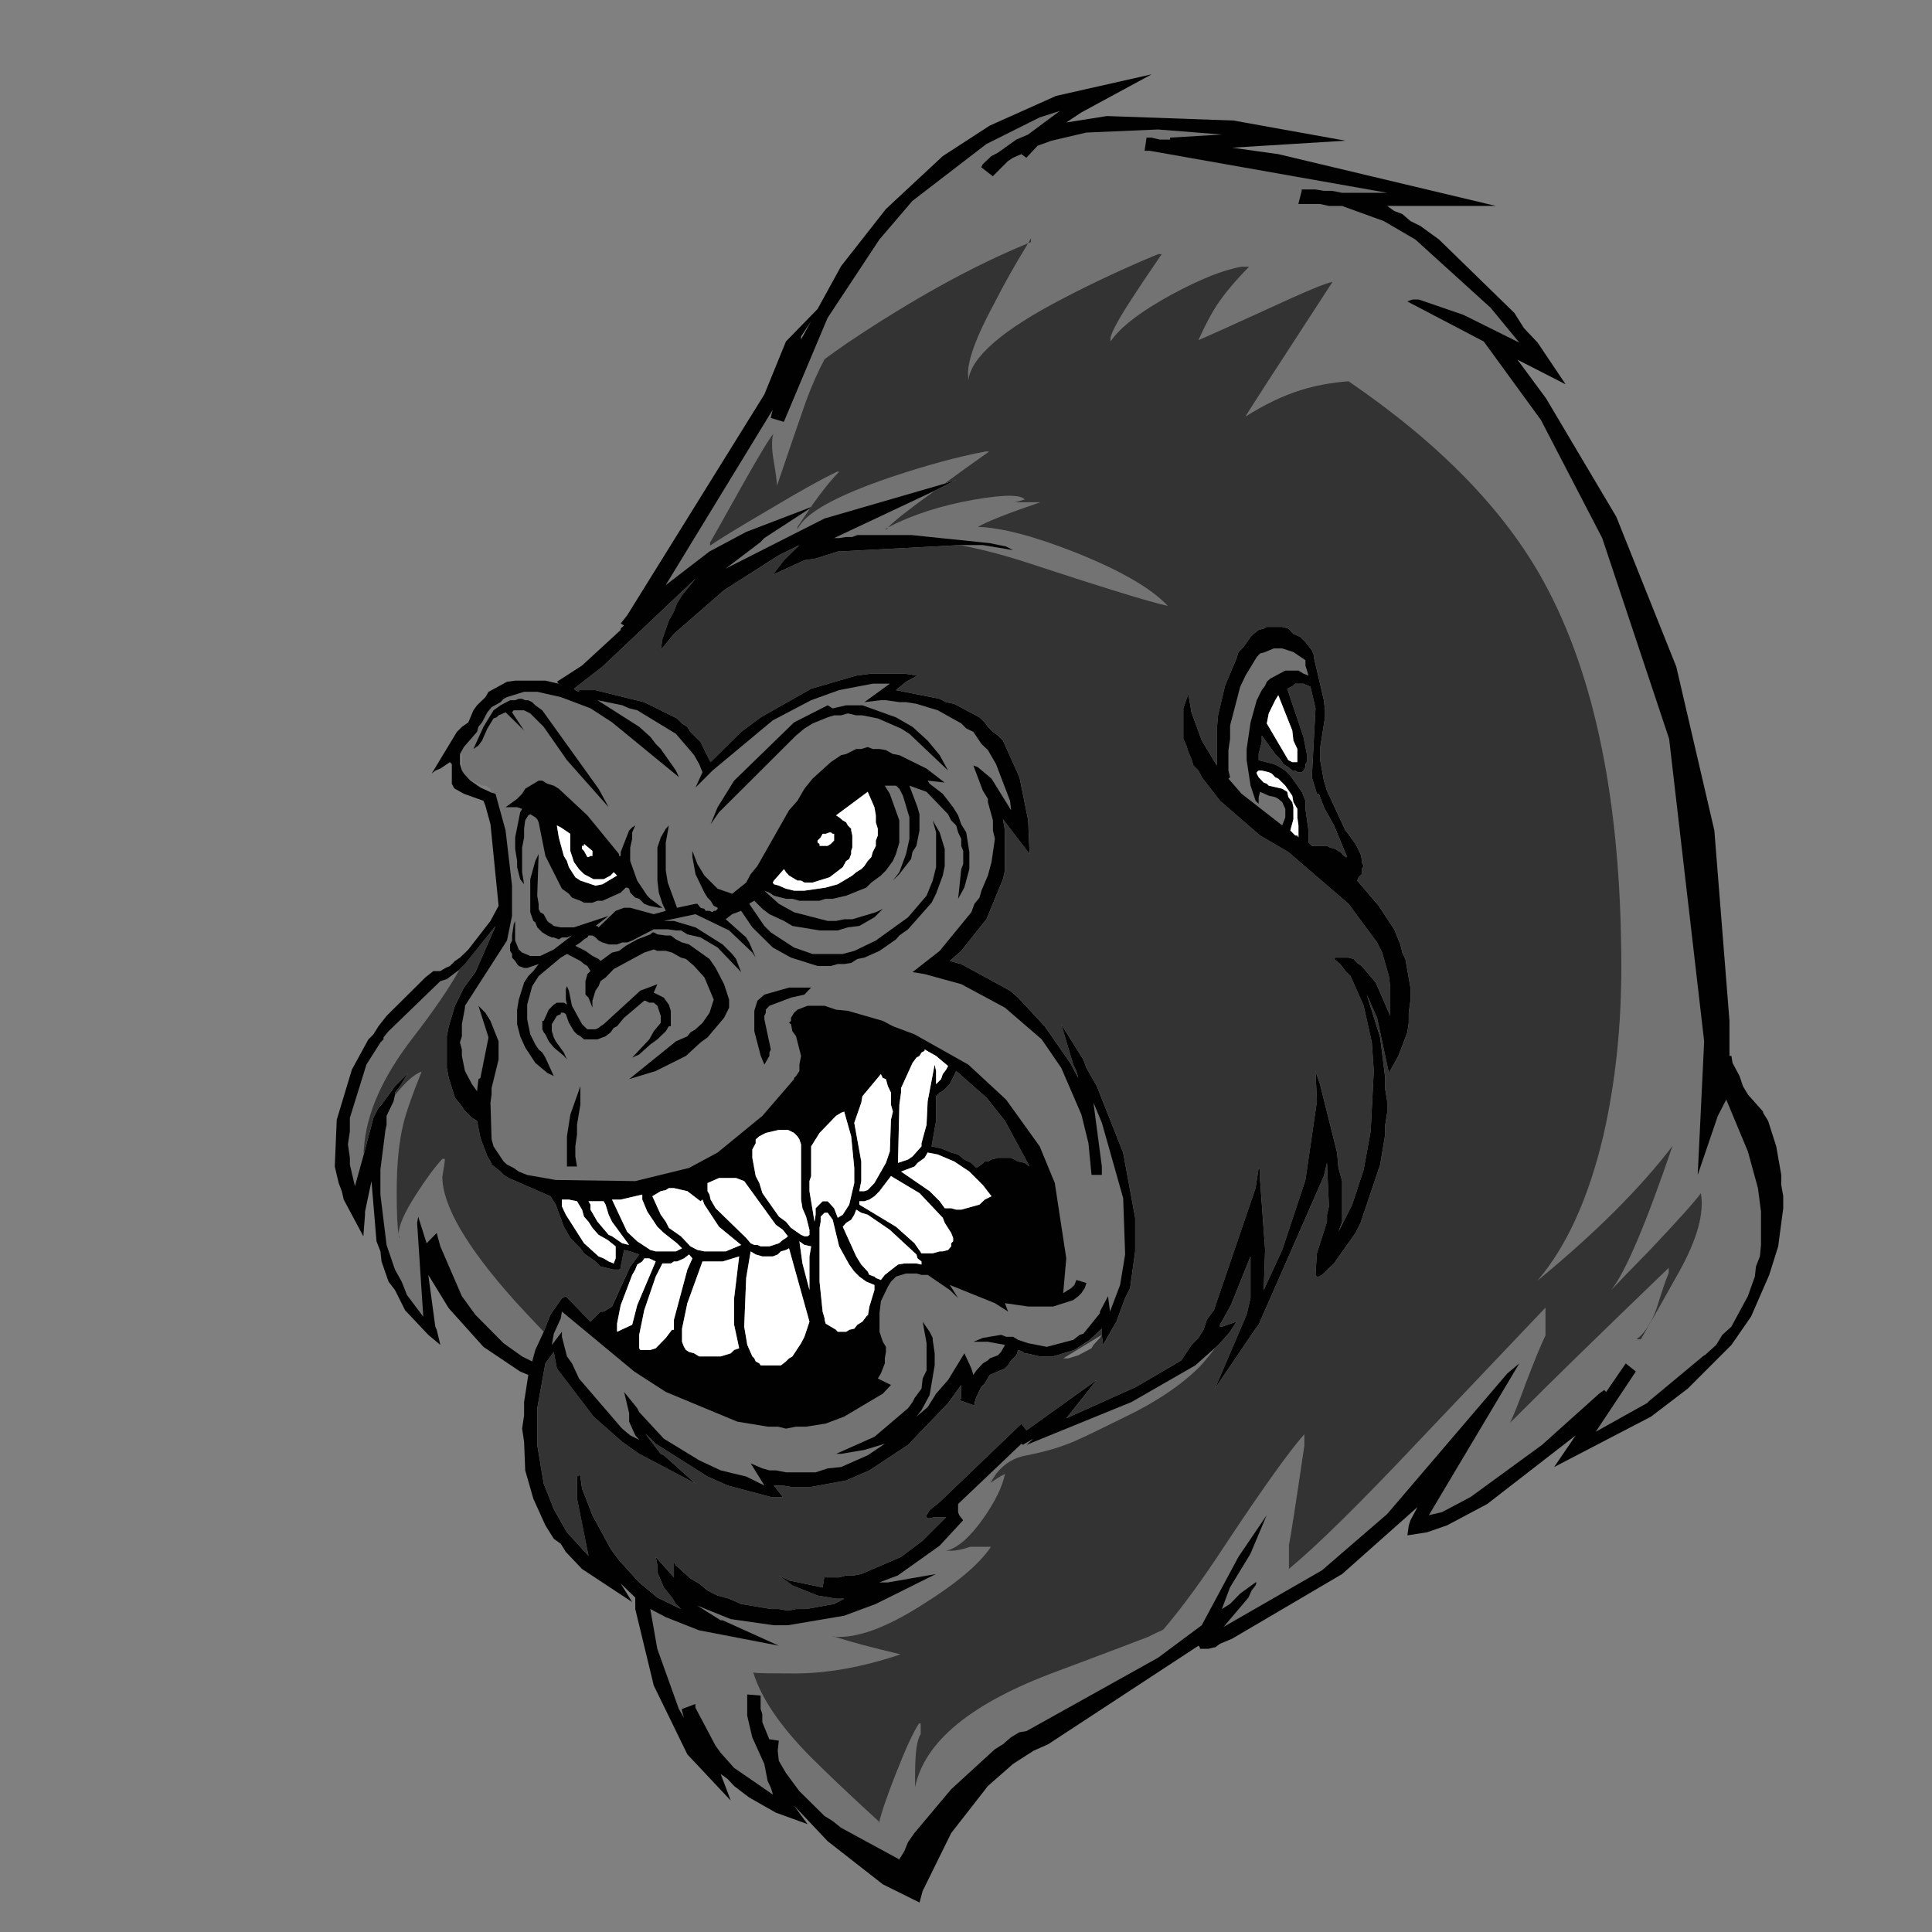 <?xml version="1.0" encoding="utf-8"?>
<!-- Generator: Adobe Illustrator 16.0.0, SVG Export Plug-In . SVG Version: 6.00 Build 0)  -->
<!DOCTYPE svg PUBLIC "-//W3C//DTD SVG 1.1//EN" "http://www.w3.org/Graphics/SVG/1.1/DTD/svg11.dtd">
<svg version="1.1" id="Layer_1" xmlns="http://www.w3.org/2000/svg" xmlns:xlink="http://www.w3.org/1999/xlink" x="0px" y="0px"
	 width="300px" height="300px" viewBox="0 0 300 300" enable-background="new 0 0 300 300" xml:space="preserve">
<rect x="0" y="0" width="300" height="300" fill="#808080" stroke="none"/>
<g>
	<path fill-rule="evenodd" clip-rule="evenodd" fill="#737373" d="M188.748,209.231c-0.724,0.984-1.535,1.971-2.434,2.957
		c-2.898,2.899-6.799,5.523-11.698,7.872c-3.798,1.884-6.393,3.131-7.784,3.739c-2.088,0.899-4.537,1.623-7.35,2.174
		c-1.971,0.318-3.582,1.291-4.827,2.914c-0.318,0.464-0.608,0.927-0.87,1.392c0.93-0.667,1.682-1.131,2.262-1.392
		c-0.405,1.972-1.522,4.261-3.349,6.87c-2.088,2.958-4.014,4.639-5.784,5.044h0.871c0.724,0,1.681-0.202,2.869-0.608h3.218
		c-1.826,2.697-5.363,5.683-10.61,8.958c-5.625,3.596-10.177,5.263-13.656,5.001c-0.058-0.058-0.116-0.086-0.173-0.086h-0.283
		c0.112,0.004,0.265,0.032,0.456,0.086c2.175,0.726,5.581,1.639,10.219,2.74c-5.884,1.972-11.35,2.958-16.394,2.958
		c-3.538,0-5.538-0.03-6.002-0.088c-0.144,0-0.303-0.028-0.478-0.086c1.217,3.971,4.161,8.32,8.827,13.046
		c2.813,2.813,6.379,6.188,10.699,10.132v0.305c0.348-1.595,1.231-4.189,2.652-7.785c1.507-3.854,2.697-6.436,3.567-7.74h0.261
		v1.652c-0.581,0.841-0.87,2.899-0.87,6.176v2.088c1.449-7.132,8.784-13.133,22.003-18.004c8.727-3.276,13.48-5.074,14.264-5.394
		c0.783-0.404,1.537-0.767,2.262-1.086c2.87-3.334,6.103-7.756,9.698-13.265c5.769-8.697,9.841-14.395,12.218-17.09v1.782
		c-1.391,9.422-2.188,14.555-2.391,15.395v3.741c4.408-3.653,11.09-10.234,20.047-19.744c13.047-13.742,19.643-20.686,19.789-20.83
		v4.306c-0.727,1.508-1.74,3.972-3.045,7.393c-1.188,3.276-2.016,5.335-2.479,6.176l0.607-0.566
		c5.363-5.392,13.381-13.219,24.051-23.482v0.783c-0.465,1.101-1.09,2.927-1.873,5.479c-0.781,2.232-1.826,3.841-3.131,4.827h0.695
		c2.553-4.465,4.555-8.001,6.002-10.61c2.754-4.987,3.855-9.017,3.307-12.09c-0.898,1.247-3.508,4.161-7.828,8.741
		c-2.9,2.956-4.93,5.059-6.088,6.306c2.201-2.755,5.379-10.22,9.523-22.396c-4.986,6.552-11.973,13.524-20.961,20.917
		c4.521-5.306,7.93-12.814,10.219-22.526c1.855-8.117,2.783-16.829,2.783-26.135c0-25.28-4.029-45.257-12.09-59.925
		c-6.086-11.075-16.176-21.425-30.268-31.05c-2.693,0.204-5.188,0.667-7.479,1.392c-2.695,0.841-5.537,2.204-8.523,4.088
		c0.174-0.377,4.682-7.349,13.523-20.917c-0.984,0.145-4.447,1.594-10.393,4.349c-5.363,2.464-8.842,4.029-10.437,4.696
		c1.043-2.291,1.972-4.059,2.782-5.306c1.248-1.884,2.943-3.914,5.088-6.088h-1.174c-2.754,0.464-6.362,1.899-10.828,4.306
		c-4.842,2.638-8.016,5.073-9.523,7.305v-0.608c0.262-1.044,1.377-3.074,3.349-6.088c1.103-1.711,2.638-4.001,4.61-6.871h-0.566
		c-5.045,2.087-9.957,4.377-14.741,6.871c-9.451,4.899-14.364,9.161-14.742,12.784v-0.608c-0.262-2.145,1.116-6.001,4.132-11.568
		c1.361-2.696,3.086-5.754,5.174-9.175c0.145-0.058,0.289-0.116,0.436-0.174v-0.608c-0.146,0.261-0.291,0.521-0.436,0.782
		c-8.494,3.479-17.83,8.625-28.005,15.438c-1.218,0.84-2.421,1.696-3.61,2.566c-0.985,1.826-1.942,3.986-2.87,6.48
		c-1.102,3.13-2.609,7.522-4.523,13.175c0-0.608-0.188-2.014-0.565-4.218c-0.261-1.71-0.261-2.986,0-3.827
		c-0.581,0.638-2.16,3.247-4.74,7.828c-3.015,5.392-4.712,8.407-5.088,9.045v0.478c1.71-1.159,4.652-2.957,8.829-5.393
		c4.927-2.957,8.565-4.986,10.914-6.088h0.304c-1.189,1.189-2.666,3.029-4.436,5.523l-10.002,3.826l-5.696,3.044l-6.784,5.219
		l16.612-27.223l-0.303,1.262l2.043,0.609l6.784-16.134l8.044-12.177l5.131-6.001l11.482-8.828l8.262-4.131l3.131-1l-4.914,3.652
		l-1.826,0.783l-2.871,2.044l-1,0.521l-1.348,1.261l-0.217,0.478l1.783,1.392l2.348-2.348l0.783-0.522l1.305-0.565l0.781,0.565
		l1.74-1.87l2.174-0.783l5.393-1.262l11.133-0.478l9.915,0.782l-8.044,0.479v0.304h-1.609l-1.262-0.304h-0.783l-0.304,2.044h0.782
		l36.877,6.523h-7l-1.566-0.305h-1.262l-1.305-0.217h-2.129v0.217l-0.521,2.044h3.348l1.391,0.305h2.045l6.479,2.347l4.914,2.871
		l11.699,10.611l4.436,5.393l-8.654-4.306l-6.959-2.392h-1l-0.783,0.305l11.873,6.218l8.871,12.176l9.525,18.352l10.391,31.179
		l5.438,46.967l-1,20.743l3.131-9.177l1.305-2.521l3.35,8.044l1.564,5.696l0.477,3.653v5.176l-0.174,1.782l-0.609,1.565
		l-0.172,1.565l-1.086,3.045l-2.568,4.739l-1.393,1.261l-0.955,1.565l-1.781,1.609h-0.088l-8.74,7.264v0.086l-8.09,4.522l6.221-9.35
		l-1.568-1.262l-3.043,4.438l-0.305-0.306l-0.783,0.566l-8.871,7.958l-11.088,8.089l-4.436,2.348l-2.045,0.479l14.047-23.571
		l-1.871,1.565l-18.656,21.831l-10.131,8.741l-15.352,8.829l0.129-0.089l3.828-4.521l0.479-1.088l0.608-0.782l0.175-0.479h-0.175
		l-2.392,1.74l-1.566,1.608l-1.261,0.782l1.261-3.349l3.175-5.218l2.522-6.001l-4.393,6.479l-5.696,10.611l-6.784,5.044
		l-20.439,11.395l-1.087,0.175l-1.305,0.782l-1.26,1.086l-1.261,0.783l-6.785,6.218l-5.697,6.786l-1,1.435l-0.566,1.392l-0.782,1.26
		l-9.045-4.913l-1.304-1.044l-1.262-0.783l-3.913-3.869l-2.088-2.827l-1.086-1.871l-0.175-1.563l0.175-1.565l-1.479-0.219
		l-1.086-2.653v-1.261l-0.262-0.782v-2.088l-2.087-0.173v3.305l0.782,3.349l1.87,4.131l0.522,2.651l0.479,1.002l0.303,0.955v0.132
		l-6.001-4.132l-2.086-2.349l-0.784-1.086l-3.131-5.915v-0.565l-2.088,0.783v0.261l0.306,1.087l-0.783-1.348l-3.349-9.35
		l-1.086-6.176l2.391,1.262l5.175,2.044l12.395,2.391l-8.741-3.956h-0.304l-3.61-2.262l5.174,2.087l6.698,0.957h2.174l8.742-1.479
		l4.913-1.826l9.351-4.653l-7.481,1.305h-1.305l2.872-1.087l6.479-4.609l3.653-3.958l-0.609-0.782l-0.174-0.479v-1.262l9.829-9.349
		l0.26,0.174l0.218-0.174l1.392-0.783l-1.088,0.957l16.309-6.653l9.916-5.697L188.748,209.231z M84.206,110.298l-1.086-0.784
		l-0.479-0.478l-0.609-0.303h-0.479l-0.478-0.218h-0.521l-0.565,0.218h-0.783l-1.479,0.781l-1.086,0.784l-1.565,2.565l-1.565,3.437
		l0.783-0.521l0.565-0.783l0.826-1.87l0.957-1.567l0.478-0.173l0.306-0.304l1.086-0.478l2.87,2.825l-1.87-2.825l0.261-0.305h1.609
		l0.957,0.479l2.088,2.086l3.608,5.175l6.48,7.307l-1.565-2.872L84.206,110.298z M76.335,123.083v-0.13l-0.173-0.175v-0.304
		l-0.784-0.478h-0.521l-2.044-1l-0.783-0.87l-0.305-0.478v-2.393l-0.304-0.174l0.609-1.088l2.043-2.348l0.218-0.783l0.565-0.696
		l0.826-1.564l0.652-0.783l1.391-0.783l0.479-0.521l0.522-0.262l2.652-0.825h2.044l3.653,0.825l4.609,1.74l3.348,2.174l10.394,8.524
		l-0.478-1.043l-2.35-3.349l-0.782-0.783l-0.826-1.086l-1.739-1.567l-6.48-4.13l3.827,0.781l1.086,0.479l1.261,0.305l6.002,3.653
		l2.825,3.305l0.784,1.391l0.521,1.261l-1.086,2.393l2.653-2.652l9.349-7.785l5.958-3.131l4.348-1.566l5.219-0.999h2.653
		l-3.958,2.869l2.566-0.303h0.783l2.087,0.303h1.044l1.609,0.262l3.304,1l3.654,2.044l0.782,0.784l1.088,0.521l1.262,1.87l1,0.957
		l1.261,2.174l2.175,5.696l0.173,1.479l-3.044-4.913l-2.131-1.785l-0.695-0.259l1.479,3.913l0.783,1.262v0.521l0.783,2.825v1.567
		l0.305,1.305l-0.523,3.608l-0.564,2.088l-1,2.349l-0.305,1.087l-0.783,0.956l-0.478,1.305l-4.915,6.002l-4.219,3.304l1.871,0.305
		l5.697,1.565l6.784,3.653l5.697,4.914l3.043,4.436l3.133,7.263l1.088,4.436l0.477,4.914h1.608v-1.305l-1.305-9.915l1.305,3.131
		l3.306,11.697l0.305,8.741l-0.783,4.74l-1.564,4.131l-0.305-2.391l-1.262,2.391v0.261l-2.565,3.176l-0.566,0.173l-1,0.784
		l-4.13,1.086l-2.871-0.564l-1.566-0.521l-0.781-0.479h-1.086l-0.784-0.305l-2.827,0.479l-1.479,0.608h2.262l2.652,0.478
		l-0.608,1.088l-0.479,0.521l-1.26,0.479l-0.305,0.304l-0.783,0.478l-1,1.088l-0.479,0.696l-0.304-1l-1.086-2.35l-2.523,4.132
		l-1.869,2.132l-1.305,2.087l-1.74,1.478l0.782-0.999l1.261-2.349l0.783-4.609v-1.871l-0.306-2.086v-0.305l-0.478-0.957
		l-1.086-1.566l0.609,3.35v4.218l-0.609,1.262l-0.175,1.565l-1.086,1.479l-0.306,0.609l-0.694,0.956l-5.219,4.436l-5.957,2.653
		h0.782l3.609-0.61l3.175-0.955l-2.653,1.782l-4.131,1.826l-2.087,0.217l-1.87,0.609h-4.61l-1.565-0.304h-1l-1.086-0.306
		l-1.827-0.781l2.13,3.435l-2.827-1.392l-3.956-0.956l-3.349-1.566l-5.479-3.348l-3.827-4.131l-0.306-0.609l-2.044-2.521
		l0.783,3.304v1.305l0.957,2.132l0.61,0.694l-1.392-0.694l-1.261-1.044l-6.698-7.784l-1.086-2.35l-0.783-1.086l-0.783-3.045v-0.782
		l-1.564,2.043l0.304-1.738l1.087-2.393l0.172-1.044l11.221,9.307l4.913,3.176l11.09,4.608l4.74,0.782h1.565l1.261,0.306
		l1.567-0.306h1.564l3.043-0.478l2.872-1.088l6-3.564l1.263-1.349l-2.044-1l0.478-0.784l0.609-1.565v-0.781l0.174-1.001v-0.783
		l-0.479-0.782l-0.522-1.565v-2.871l0.218-1.868l1.086-2.263l0.48-0.782l0.781-0.783l1.566-0.478h1.609l0.782,0.217h0.958
		l3.435,2.349l1.304,1.261l-1.304-2.044l7.002,2.826l2.043,1.305l-0.479-1.305l3.609,0.522h3.87l3.131-1l0.783-0.608l0.479-0.479
		l0.521-0.783l0.26-0.782l-1.564-0.479l-0.305,0.782l-0.479,0.479l-1.26,0.783l0.478-5.394l-1.782-11.697l-2.349-5.696l-5.217-7.262
		l-5.872-5.437l-8.35-4.697l-3.349-1.261l-1.565-0.826l-5.436-1.566l-1.826-0.173l-1.784-0.609h-2.652l-1.567,0.609l-0.521,0.479
		l-0.478,0.782v0.479l-0.306,0.305l0.306,0.217l0.217,1.088l0.566,0.782l0.782,3.045l-0.261,1.348v0.999l-0.521,0.784l-0.306,0.304
		v0.174l-4.914,5.696l-6.958,5.698l-4.437,2.392l-8.35,2.044l-12.35-0.175l-4.436-0.782l-1.305-0.522l-0.783-0.564l-1.043-0.522
		l-0.522-0.479l-1.565-2.348l-0.304-1.088l-0.173-5.696l0.173-1.261v-1.001l1.087-4.436V161.7l-1.261-3.175l-0.784-1.261
		l-1.086-1.088l1.564,4.913l-1.261,6.307l-0.303,0.174l-0.218,1.871l-0.783-1.088l-1.086-2.045l-0.479-2.347v-1.001l-0.304-1.087
		l0.304-0.957v-1.87l0.479-2.565v-0.305l6.523-10.132l0.782-3.827v-4.696l-1-8.568l-1.565-5.697L76.335,123.083z M81.075,123.257
		l-0.783,0.783l-1.783,1.305h1.783l0.783,0.259l-0.304,0.522l-0.782,3.914v1.783l0.303,1.87v0.957l0.479,1.87l0.608,0.783
		l-0.304-1.87v-3.827l0.304-1.565v-1.35l0.173-1.305l0.479-0.781l0.305-0.175l0.783,0.478l0.304,0.306l0.217,0.478l1.044,5.219
		L87.25,138l1.089,0.784l0.478,0.608l1.305,0.478l0.565,0.305h1.305l0.783-0.305h0.782l2.826-1.261l0.783-0.783h0.217L97.687,138
		l0.175,0.609l0.782,0.783l0.61,0.172l0.782,0.783l0.782,0.304l1.479,0.304h0.565l-1.87-1.392l-0.479-0.478l-1.565-2.347
		l-1.086-3.045v-2.087l0.304-1.348v-1l0.478-1.088l-0.478,0.306l-0.479,0.478l-1.305,3.349v0.608h-0.261v-0.306l-4.915-6
		l-4.435-4.132l-0.782-0.478l-1-0.306l-0.783-0.478h-0.565l-2.088,1.261L81.075,123.257z M88.338,153.828l-0.306-0.694l-0.173,0.478
		v1.609l0.173,0.783l-0.478-0.305h-1.088l-0.478,0.305l-0.783,0.782l-0.782,1.739h-0.218v1.305l0.218,0.479l0.261,0.304l0.521,1.088
		l0.783,0.957l1.565,1.305l0.478,0.564l-0.478-1.088l-1.261-1.738l-0.304-0.61l-0.304-0.955v-1.088l0.782-1.305l0.61-0.261v-0.217
		h0.478l0.304,0.217l0.479,1.349l0.782,1.305l0.479,0.478l0.521,0.305l0.565,0.479h2.088l1.261-0.479l0.782-0.608l0.479-0.696
		l0.521-0.261l1.086-1.305l3.132-2.653h0.174l0.608,0.306h0.696l0.565,0.478l0.521,1.565v1.088l-1.086,1.305l-0.696,1.261
		l-2.652,2.827l1.088-0.479l1.739-1.566l1.086-0.782l1.305-1.261l0.479-0.783h0.304v-2.393l-0.304-0.955l-0.782-1.088l-1.566-0.783
		l0.565-1.305l-2.653,1l-5.696,5.219l-0.478,0.305l-0.304,0.261l-0.479,0.218h-1.261l-0.826-0.783l-1.565-2.87L88.338,153.828z
		 M92.774,143.784h-0.306l2.044-1.565L89.121,144h-2.043l-1.087-0.217l-0.304-0.261l-0.479-0.305L84.989,143l-0.565-1.044
		l-0.522-0.304l-0.261-0.521v-0.783l-0.217-1.261l0.217-6.48l-0.521,1.088l-0.783,2.827v5.131L82.814,143l0.306,0.218L83.424,144
		l0.782,0.782l0.783,0.48l0.696,0.303h0.304l0.782,0.304l0.478-0.304h0.783l0.783-0.303l-2.826,2.174l-2.088,0.999h-1.565
		l-1.261-0.521l-0.521-0.478l-0.565-1.392V143l-0.218,0.523l-0.261,1.74v0.782l-0.304,0.609v1l0.304,0.478v0.565l0.479,0.522
		l0.303,0.478l0.262,0.304l0.826,0.304h0.479l1.783-0.608l-0.827,1.087l-0.782,0.784l-0.652,0.999l-0.826,2.653l-0.262,1.565v2.261
		l0.479,1.87l0.782,1.74l1.567,2.392l1.87,1.564l1,0.479l-1.305-2.87l-0.479-0.784l-0.565-0.478l-0.521-0.783l-0.783-1.565
		l-0.478-2.349v-2.26l0.782-2.87l1-1.565l3.436-2.872l0.956-0.565l2.088,1.087l0.565,0.478l0.521,0.304l0.479,0.783l-0.479,0.478
		l-0.303,1.088v2.088l0.478,0.478l0.609,1.565v-1.088l0.478-1.565l0.479-0.694l0.304-0.783l0.784-0.565l1.261-1.305l4.74-2.566
		l1.479-0.478l0.565,0.217h1.305l0.957,0.261l1.392,0.782l0.782,0.217l1.261,1.088l1.61,1.784l1.435,3.436l-0.652,2.044
		l-1.088,1.565l-1.086,1l-0.783,0.479l-0.478,0.608l-1.783,0.783l-7.263,5.87l4.131-1.262l4.696-2.347l2.263-2.088l1.086-0.784
		l2.565-3.043l0.784-1.565v-1.261l-0.784-2.393l-1.305-2.522l-0.957-1.392l-3.174-2.26l-1.088-0.305l-0.956-0.479l-0.783-0.607
		h-0.783l-1.305-0.174l-0.565-0.306h-0.219l-0.303,0.306l-2.044,0.782l-1.783,1l-1.044,0.783l-1.087,0.261l-1.783,1.305
		l-0.304-0.306l-0.957-0.478l-1.086-0.782l-1.567-0.783l0.783-0.521l0.565-0.479l0.521-0.304l0.175-0.303h0.609l0.478,0.303
		l0.479,0.479l0.609,0.304l0.957,0.305h1.305l0.783-0.305h0.782l0.783-0.304l3.348-1.74h2.175l1.261,0.175h0.782l1,0.609
		l2.044,0.478l2.653,1.565l3.652,3.827l-0.783-2.044l-0.609-0.782l-1.478-1.478L107.994,144l-3.349-1h-1.564l4.913-1.044
		l5.219,2.523l3.608,3.435l0.521,0.782l-1-2.348l-0.479-0.783l-3.174-2.827l1-0.783l1.392-0.521l1.739,2.566l3.174,3.131
		l2.828,1.565l4.13,1.305h2.044l1.088-0.304h1l1.086-0.173l0.958-0.61l1.086-0.217l2.348-1.043l2.566-1.784l0.522-0.607l1.349-0.958
		l3.653-4.131l0.696-1.391l1.043-2.828l0.304-1.478v-2.653l-0.783-2.566l-1.088-1.871l0.524,1.871v5.392l-0.524,2.088l-0.955,2.347
		l-2.87,3.349l-5.002,3.61l-3.349,1.609l-1.783,0.478h-4.696l-2.87-1l-3.609-2.349l-1.001-0.999l-2.348-3.437l0.217-0.173
		l0.566-0.305l1.261,1.261l1.086,0.826l2.262,1.044l1.305,0.784l4.218,0.696h2.827l1.565-0.479l1.782-0.217l2.349-1.349l1.305-1.305
		l-1.087,0.521l-3.652,1.087h-1.261L129.825,143h-1.305l-5.219-1.348l-2.348-1.305l-2.263-2.043l0.783,0.304l0.696,0.478l1.87,0.478
		h1l1.087,0.305h3.131l0.956-0.305h1.089l2.087-0.478l3.131-1.261l0.783-0.782l1.478-1.088l0.783-0.783l1.086-1.478l0.478-1.088
		l0.522-1.782v-3.437l-1.478-4.13l-0.783-1.261h1.739l0.522,0.478l0.565,1.087l1,3.348v3.349l-0.521,2.347l-1.044,2.828l-1,1.305
		l1-1l1.828-2.349l0.215-1.086l0.61-0.957l0.478-2.392v-2.522l-0.304-1.086l-1.261-3.349l2.653,0.957l3.348,3.479l0.479,0.956
		l0.782,0.783l0.305,1.088l0.479,1v1.087l0.304,0.782v2.044l-0.304,0.782l-0.479,4.609l0.958-1.739l0.782-2.87v-2.652l-0.479-3.045
		l-0.782-1.261l-0.479-1.391l-0.782-1.261l-1.609-2.088l-2.044-1.566l-0.303-0.478l2.652,0.305l-2.826-2.174l-4.219-2.087l-1-0.174
		l-1.086-0.609l-1.001-0.173h-1.043l-0.783-0.306l-1,0.306h-0.782l-1.565,0.782l-0.783,0.174l-1.609,1.088l-2.826,2.566
		l-1.261,1.564l-1.088,1.87l-1.305,1.479l-4.913,8.654l-1.044,1.261l-0.696,1.305l-2.174,1.74L111.43,138l-2.044-2.044l-1.087-1.782
		l-0.782-2.044v0.958l0.478,2.652l1.392,2.87l0.478,0.783l0.478,0.478l0.479,0.782l0.61,0.304v0.175l-0.306,0.304h-0.304
		l-0.173,0.217l-0.479-0.217h-0.609l-0.173-0.304l-0.608-0.175l-0.479-0.608h-0.305l-2.87,0.608l-1.434-3.913l-0.306-1.871v-4.348
		l0.479-2.653l-0.479,0.521l-0.783,1.35l-0.521,1.565v5.132l0.218,1.87l0.565,1.739l0.521,1.087l-1.87,0.521l-3.652-1h-0.958
		l-1.305,0.479L92.947,144L92.774,143.784z M61.333,170.05c1.623-2.03,3-3.248,4.131-3.653c-1.507,3.739-2.464,6.494-2.871,8.262
		c-0.667,2.755-1,6.233-1,10.438c0,3.392,0.101,5.579,0.304,6.565c0-1.305,0.884-3.333,2.652-6.088
		c1.508-2.377,2.885-4.248,4.131-5.61h0.392c0,0.407-0.13,1.32-0.392,2.74c0,4.465,3.74,10.886,11.22,19.265
		c1.623,1.769,3.131,3.378,4.523,4.827l-1.305,2.827l-0.479,1.782l-1.565-0.782l-2.87-2.044l-4.392-4.436l-2.088-2.87l-3.348-7.741
		l-0.566-2.087l-1.565,1.607l-1.305-4.131l-0.174,0.958l0.957,14.567l-2.522-3.349l-0.826-2.087l-1.043-1.87l-1.305-3.826
		l-0.957-7.827v-3.871l0.783-6.177l0.174-0.782v-1.392l1.087-2.26L61.333,170.05z M90.121,168.658l-1.566,4.436l-0.521,3.349v4.696
		H89.6l-0.262-1.565v-1.565l0.262-1.87v-1.479l0.521-3.13V168.658z M56.505,179.182l-1.392,5.002l-0.783-3.35v-1.044l-0.304-2.087
		l0.304-2.044v-2.087l2.566-8.263l2.174-3.436l0.478-0.479v-0.306l0.783-0.955l8.045-7.784l1-0.305l1.957-1.478
		c-1.565,2.84-3.986,6.377-7.262,10.611c-4.725,6.116-7.248,11.856-7.566,17.221C56.447,178.603,56.447,178.863,56.505,179.182z
		 M61.897,191.685c0.002,0.253,0.031,0.476,0.087,0.674v-0.305C61.93,191.918,61.901,191.795,61.897,191.685z M197.795,100.687
		h1.305l1.74,0.565l1.869,1.262v0.826l0.477,1.565l-0.783-0.304l-0.779-0.478h-2.045l-2.35,1.261l-0.521,0.478l-0.26,0.608
		l-0.523,0.696l-0.781,1.566l-0.958,3.434l-0.608,4.132v1.739l0.608,3.958l0.783,2.347l0.478,0.479v-1.044l0.219-0.826l1.348,0.608
		l1,0.217l0.479,0.262l0.609,0.521l0.479,1.043v1.305l-0.479,1.261l-6.307-4.913l-2.043-2.347l0.26-0.218l-0.26-1.043v-3.176
		l0.26-1.74v-2.085l1.566-6.002l0.826-1.74l1.74-2.87l0.521-0.565l0.783-0.218L197.795,100.687z M149.046,84.641h3.565l4.697,0.782
		l-1.086-0.565l-2.523-0.522l-12.219-1.261h-8.35l-0.783,0.304h-0.957l-1.088,0.174h-0.783l15.613-7.35
		c-4.001,2.87-6.422,4.77-7.263,5.697c-0.144,0.116-0.303,0.218-0.478,0.305h0.261c0.087-0.087,0.16-0.189,0.217-0.305
		c3.798-1.971,8.248-3.406,13.352-4.305c5.043-0.87,7.695-0.812,7.957,0.174c-0.059-0.203-0.218-0.231-0.478-0.086
		c-0.667,0.203-1.03,0.304-1.089,0.304h3.914c-4.957,1.682-8.189,2.958-9.697,3.827c3.652,0.116,8.654,1.42,15.004,3.915
		c7.072,2.812,11.9,5.595,14.48,8.349c-2.695-0.579-10.133-2.87-22.308-6.87C155.582,86.105,152.264,85.25,149.046,84.641z
		 M128.52,111.385l0.999-0.304h1.088l1.044-0.304l1.305,0.304h0.957l2.393,0.478l3.608,1.567l1.305,0.826l6.001,5.698l-1.305-2.393
		l-1.869-2.261l-2.35-2.132l-2.565-1.478l-5.218-1.871h-2.522l-2.087,0.479l-0.783-0.479l-5.219,2.653l-9.307,9.045l-2.564,4.133
		l-1.089,2.651l1.305-1.87l11.961-11.916l1.303-1.086l1.261-0.784L128.52,111.385z M146.611,75.117l-18.57,5.392l-15.351,7.785
		l5.436-4.131l0.565-0.609l7.088-4.609c-0.58,0.87-1.231,1.826-1.957,2.87v0.392c1.102-2.494,5.915-5.189,14.438-8.09
		c5.625-1.884,10.539-3.217,14.742-4h0.566C150.9,72,148.581,73.667,146.611,75.117z M122.518,153.351l-3.827,1.088l-1.086,0.955
		l-0.478,1.565v3.176l0.999,3.827l0.565,1.348l0.783-1.348v-0.523l0.218-0.478l-1.001-4.697v-0.521l0.218-0.478v-0.479l0.565-0.609
		l3.349-1.261l2.087-0.478l1.044-1.088H122.518z"/>
	<path fill-rule="evenodd" clip-rule="evenodd" fill="#010101" d="M146.611,75.117l1.868-0.609l-3.348,1.696l-15.613,7.35h0.783
		l1.088-0.174h0.957l0.783-0.304h8.35l12.219,1.261l2.523,0.522l1.086,0.565l-4.697-0.782h-3.565l-18.96,0.999l-3.435,1.088
		l-1.74,0.261l-4.915,2.261l1.74-2.261l2.392-2.348l-3.174,1.565l-8.524,5.436l-7.785,6.785l-2.044,2.522l0.262-1.74l1-2.87
		l0.782-1.393l0.479-1.261l0.782-1.26l2.088-2.566l-14.438,13.655l-4.436,3.434l0.217,0.218l0.565,0.262v-0.262h2.566l7.567,1.87
		l5.088,2.522l0.782,0.783l0.827,0.521l0.478,0.783l1.567,1.565l1.564,3.132l4.741-4.698l3.043-2.261l7.828-4.437l7.001-2.043
		l2.349-0.304h5.13l2.044,0.304l-1.783,0.957l-1.566,1.305l6.784,1.348l1,0.521l1.261,0.262l3.915,2.087l0.826,0.782l0.479,0.696
		l0.783,0.783l0.781,0.565l0.784,0.783l2.564,5.697l1.349,6.695l0.218,5.219l-4.131-5.391l0.304,1.739v6.218l-0.304,1.349
		l-2.565,6.219l-3.915,4.915l-1.783,1.565l1.783,0.478l7.567,4.131l1.26,1.088l4.132,4.436l3.958,5.697l1.261,2.348l-0.304-1.088
		l-0.479-0.999l-1.87-6.263l3.437,5.479l0.478,1.305l1.611,2.827l4.086,10.307l1.869,10.132v5.219l-0.783,5.696l-0.781,1.565
		l-1.348,3.652l-2.088,3.609l-0.175-1.565v-0.956l-1.868,1.74l-2.393,1.565l-3.306,1h-2.087l-2.045-0.479h-0.304l-0.218-0.217
		l-0.783-0.304l-0.26,0.825l-0.827,0.783l-0.478,0.783l-0.479,0.479l-2.348,1l-0.783,1.349l-0.521,0.478l-0.783,1.609l-0.305,0.956
		v0.305h-0.174l-2.174-0.783l0.305-0.304v-2.044l-2.044,2.826l-6.218,6.48L135,228.322l-3.61,1.565l-5.436,0.999h-3.131
		l-1.261-0.217h-1.392l1.392,1.784h-1.87l-6.698-1.784l-3.131-1.392l-8.045-5.087l-1.609-1.566l2.391,3.132l0.48,0.217l4.913,4.393
		l-8.74-4.609l-2.653-1.871l-4.436-3.914l-5.698-7.479l-0.478-2.566l-1.305,1.782l-1.261,6.959v5.697l1,6.001l1.565,3.957
		l2.043,3.61l3.349,3.652l-1.782-8.871v-3.437l0.303-0.174v-0.304l0.218,0.478l0.261,1.871l1.609,4.131l2.826,5.219l1.305,1.782
		l3.132,3.436l2.825,2.349l3.653,1.782l-0.782-0.782l-0.61-1l-1.26-1.566l-1.001-2.348v-1.088l-0.261-1.305l2.826,3.176v-2.393
		l0.306,0.521l2.26,2.045l1.349,0.781l1.305,1.088l1.566,0.783l1.783,0.479l1.87,0.826l4.61,0.782h1.261l1.391,0.262l1.263-0.262
		h1.564l4.348-0.782l1.567-0.826h-1.261l-2.872-0.479l-3.913-1.565l-2.087-1.565l1.564,0.782l5.219,1.087l0.304-1.869l0.173,0.305
		h2.088l1.088-0.305h1.26l1.087-0.218l6.176-2.653l3.349-2.522l3.652-3.651h-1.783l-0.783,0.173h-0.303l-0.174-0.173v-0.305
		l0.478-0.783l1.565-1.261l12.699-12.177l0.781,1.044l10.918-7.828l-4.742,5.957l10.916-4.913l6.957-4.088l1.566-2.393l1.087-1.086
		l0.783-1.261l0.521-1.565l1.087-1.479l6.479-18.961l0.478-3.13l0.219,0.261v1.608l0.783,10.871l-0.219,6.22l2.871-6.22
		l3.609-10.871l1.781-12.219l-0.217-4.698l0.697,2.045l2.65,10.611l0.219,2.392l0.566,2.044v6.305l-0.566,1.565l2.131-4.217
		l1.783-5.437l1.086-5.958l0.479-9.351l-0.303-4.435l-1.262-5.697l-2.043-4.608l-0.785-0.784l-0.824-1.087l-0.957-0.784l0.174-0.217
		h2.086l0.783,0.217l0.566,0.61l0.695,0.478l2.176,2.566l2.26,5.175v-4.392l-0.217-1.782l-1.045-3.654l-0.781-1.565l-4.438-6.002
		l-9.35-8.044l-4.391-2.566l-6.219-5.394l-2.827-3.652l-0.521-1.043l-0.783-0.783l-0.304-1l-0.479-1.088l-0.304-0.999l-0.479-1.045
		v-4.74l0.782-2.261l0.479,2.871l1.608,4.392l2.348,3.871v-5.74l0.175-2.044l1.088-4.61l1.781-4.217l0.305-1.001l0.783-0.781
		l1.087-1.567l0.479-0.478l0.781-0.61l0.783-0.217l0.479-0.261h2.393l0.955,0.261l0.785,0.827l1.086,0.478l0.783,0.784l0.998,1.261
		l0.307,0.782v0.304l1.564,6.698l0.174,1.564v1.087l-0.781,4.915v1.565l0.607,3.348l0.48,1.565l2.867,6.176l0.264,0.304l1.305,1.784
		l0.781,1.564l0.174,0.784v0.478l0.305,0.61l-0.305,0.478v0.783l-0.479,0.479l-0.217,0.521l3.348,3.913l2.393,3.653l0.957,2.349
		l0.305,1.261l0.479,0.999l0.781,4.437v2.043l-0.26,1.871v1.565l-0.219,1.479l-1.391,3.653l-1.479,2.651l-1.826-8.566l-1.609-3.608
		l2.088,6.651l0.783,6.307v1.739l0.303,1.871v1.782l-0.303,1.869v1.479l-0.783,4.696l-3.045,9.046l-0.781,1.565l-3.35,4.74
		l-1.869,1.782l-0.48,0.261h-0.305l-0.217-0.261l0.217-3.348l1.568-4.915v-1.086l0.303-1.305l-0.303-6.741l-0.48,2.043
		l-10.133,23.093l-0.478,0.608l-6.306,9.307l4.914-11.48l0.608-2.566v-6.479l-3.044,7.567l-1.695,3.044v0.304h0.304l2.261-0.783
		l-1,1.566l-1.564,1.783l-0.697,0.652l-3.129,2.783l-9.916,5.697l-16.309,6.653l1.088-0.957l-1.392,0.783l-0.218,0.174l-0.26-0.174
		l-9.829,9.349v1.262l0.174,0.479l0.609,0.782l-3.653,3.958l-6.479,4.609l-2.872,1.087h1.305l7.481-1.305l-9.351,4.653l-4.913,1.826
		l-8.742,1.479h-2.174l-6.698-0.957l-5.174-2.087l3.61,2.262h0.304l8.741,3.956l-12.395-2.391l-5.175-2.044l-2.391-1.262
		l1.086,6.176l3.349,9.35l0.783,1.348l-0.306-1.087v-0.261l2.088-0.783v0.565l3.131,5.915l0.784,1.086l2.086,2.349l6.001,4.132
		v-0.132l-0.303-0.955l-0.479-1.002l-0.522-2.651l-1.87-4.131l-0.782-3.349v-3.305l2.087,0.173v2.088l0.262,0.782v1.261l1.086,2.653
		l1.479,0.219l-0.175,1.565l0.175,1.563l1.086,1.871l2.088,2.827l3.913,3.869l1.262,0.783l1.304,1.044l9.045,4.913l0.782-1.26
		l0.566-1.392l1-1.435l5.697-6.786l6.785-6.218l1.261-0.783l1.26-1.086l1.305-0.782l1.087-0.175l20.439-11.395l6.784-5.044
		l5.696-10.611l4.393-6.479l-2.522,6.001l-3.175,5.218l-1.261,3.349l1.261-0.782l1.566-1.608l2.392-1.74h0.175l-0.175,0.479
		l-0.608,0.782l-0.479,1.088l-3.828,4.521l-0.129,0.089l15.352-8.829l10.131-8.741l18.656-21.831l1.871-1.565l-14.047,23.571
		l2.045-0.479l4.436-2.348l11.088-8.089l8.871-7.958l0.783-0.566l0.305,0.306l3.043-4.438l1.568,1.262l-6.221,9.35l8.09-4.522
		v-0.086l8.74-7.264h0.088l1.781-1.609l0.955-1.565l1.393-1.261l2.568-4.739l1.086-3.045l0.172-1.565l0.609-1.565l0.174-1.782
		v-5.176l-0.477-3.653l-1.564-5.696l-3.35-8.044l-1.305,2.521l-3.131,9.177l1-20.743l-5.438-46.967l-10.391-31.179l-9.525-18.352
		l-8.871-12.176l-11.873-6.218l0.783-0.305h1l6.959,2.392l8.654,4.306l-4.436-5.393l-11.699-10.611l-4.914-2.871l-6.479-2.347
		h-2.045l-1.391-0.305h-3.348l0.521-2.044v-0.217h2.129l1.305,0.217h1.262l1.566,0.305h7l-36.877-6.523h-0.782l0.304-2.044h0.783
		l1.262,0.304h1.609v-0.304l8.044-0.479l-9.915-0.782l-11.133,0.478l-5.393,1.262l-2.174,0.783l-1.74,1.87l-0.781-0.565
		l-1.305,0.565l-0.783,0.522l-2.348,2.348l-1.783-1.392l0.217-0.478l1.348-1.261l1-0.521l2.871-2.044l1.826-0.783l4.914-3.652
		l-3.131,1l-8.262,4.131l-11.482,8.828l-5.131,6.001l-8.044,12.177l-6.784,16.134l-2.043-0.609l0.303-1.262l-16.612,27.223
		l6.784-5.219l5.696-3.044l10.002-3.826l0.305-0.131l-0.392,0.305l-7.088,4.609l-0.565,0.609l-5.436,4.131l15.351-7.785
		L146.611,75.117z M128.52,111.385l-2.349,0.957l-1.261,0.784l-1.303,1.086l-11.961,11.916l-1.305,1.87l1.089-2.651l2.564-4.133
		l9.307-9.045l5.219-2.653l0.783,0.479l2.087-0.479h2.522l5.218,1.871l2.565,1.478l2.35,2.132l1.869,2.261l1.305,2.393l-6.001-5.698
		l-1.305-0.826l-3.608-1.567l-2.393-0.478h-0.957l-1.305-0.304l-1.044,0.304h-1.088L128.52,111.385z M165.57,19.019l6.306-1
		l19.655,0.697l17.395,3.131l-17.61,1.087l7.175,1l33.791,8.045h-16.875l1.088,0.782l1.262,0.479l1.26,1.087l1.566,0.783
		l2.869,2.087l11.697,11.394l1.48,2.348l2.131,2.261l4.35,6.479l-7.48-3.827l4.436,6.002l10.914,18.395l9.309,23.266l5.914,25.439
		l2.348,29.571v5.437h0.303l0.174,1.087l1.09,2.044l0.521,1.565l0.783,1.305l2.348,2.651v0.175l0.783,1.261l1.262,3.958l0.779,4.436
		v1.565l0.307,1.74v1.868l-0.783,5.915l-1.393,4.436l-2.824,6.479l-3.047,4.392l-6.783,6.785l-5.697,4.348l-15.047,7.828l3.35-4.913
		l-13.742,10.653l-6.219,3.306l-3.133,1.088l-3.043,0.478l0.219-1.565l0.26-0.783l1.088-2.043l-11.697,10.393l-17.091,10.046
		l-1.87,0.782l-0.783,0.566h-0.174l-0.828,0.217h-1.346v-0.217l-0.218-0.263l-23.353,15.308l-2.262,1.002l-3.174,2.043l-3.914,3.436
		l-5.697,7.307l-4.436,9l-0.479,1.784l-5.697-2.828l-8.566-6.696l-5.219-5.522l2.088,2.87l-4.915-1.783l-4.131-2.348l-2.349-1.783
		l-1-1.087l-1.086-0.783l1.564,4.131l-6.739-7.176l-5.219-10.697l-2.87-11.872v-1.782l-2.262-2.176l1.784,2.872l-7.785-5.132
		l-2.522-2.653l-0.782-1.261l-1.087-0.783l-1.305-2.087l-1.871-4.131l-1.261-4.393l-0.173-4.437l-0.304-2.043l0.304-2.088v-2.043
		l0.652-4.219l-1.261-0.522l-5.697-3.827l-5.392-6.001l-3.175-5.175l1.087,8.045l0.217,0.479l0.566,2.347l-1.871-1.565l-3.609-3.826
		l-1.565-3.131l-1-1.305l-1.087-3.131l-0.174-1.565l-0.609-1.565l-0.783-9.35l-1,4.739v0.479l-0.261,3.348l-3.044-5.696
		l-0.305-1.305l-0.478-1.262l-0.609-2.565l0.304-7.262l2.348-7.785l2.566-4.696l0.783-0.783l0.783-1.261l1.261-1.609l6.001-5.957
		l1.262-1h1.087l0.783-0.479l0.695-0.304l0.783-0.782l0.783-0.522l1.304-1.26L76.162,143l1.261-2.349l-1.261-12.654l-0.784-2.87
		l-0.304-0.783l-3.044-1.086l-1.392-0.783l-0.173-0.173l-0.305-0.61v-3.043l-0.304-0.303l-1.478,0.999l-0.783,0.306l-0.565,0.478
		l3.914-6.48l0.783-0.783l1-0.696l0.783-1.87l0.565-0.784l1.305-1.261l0.478-0.825l2.871-1.566l1.261-0.173h4.696l2.087,0.479
		l-0.305-0.306l3.914-2.522l6.001-5.523V97.6l0.521-0.478l-0.521-0.305l1-1.261l21.308-34.312l3.349-8.219l4.913-5.044l3.654-6.653
		l6.958-8.871l8.828-8.219l7.306-4.74l10.307-4.61l14.828-3.348l-10.914,5.914L165.57,19.019z M84.206,110.298l8.741,12.176
		l1.565,2.872l-6.48-7.307l-3.608-5.175l-2.088-2.086l-0.957-0.479h-1.609l-0.261,0.305l1.87,2.825l-2.87-2.825l-1.086,0.478
		l-0.306,0.304l-0.478,0.173l-0.957,1.567l-0.826,1.87l-0.565,0.783l-0.783,0.521l1.565-3.437l1.565-2.565l1.086-0.784l1.479-0.781
		h0.783l0.565-0.218h0.521l0.478,0.218h0.479l0.609,0.303l0.479,0.478L84.206,110.298z M76.335,123.083l0.608,0.174l1.565,5.697
		l1,8.568v4.696l-0.782,3.827l-6.523,10.132v0.305l-0.479,2.565v1.87l-0.304,0.957l0.304,1.087v1.001l0.479,2.347l1.086,2.045
		l0.783,1.088l0.218-1.871l0.303-0.174l1.261-6.307l-1.564-4.913l1.086,1.088l0.784,1.261l1.261,3.175v2.826l-1.087,4.436v1.001
		l-0.173,1.261l0.173,5.696l0.304,1.088l1.565,2.348l0.522,0.479l1.043,0.522l0.783,0.564l1.305,0.522l4.436,0.782l12.35,0.175
		l8.35-2.044l4.437-2.392l6.958-5.698l4.914-5.696v-0.174l0.306-0.304l0.521-0.784v-0.999l0.261-1.348l-0.782-3.045l-0.566-0.782
		l-0.217-1.088l-0.306-0.217l0.306-0.305v-0.479l0.478-0.782l0.521-0.479l1.567-0.609h2.652l1.784,0.609l1.826,0.173l5.436,1.566
		l1.565,0.826l3.349,1.261l8.35,4.697l5.872,5.437l5.217,7.262l2.349,5.696l1.782,11.697l-0.478,5.394l1.26-0.783l0.479-0.479
		l0.305-0.782l1.564,0.479l-0.26,0.782l-0.521,0.783l-0.479,0.479l-0.783,0.608l-3.131,1h-3.87l-3.609-0.522l0.479,1.305
		l-2.043-1.305l-7.002-2.826l1.304,2.044l-1.304-1.261l-3.435-2.349h-0.958l-0.782-0.217h-1.609l-1.566,0.478l-0.781,0.783
		l-0.48,0.782l-1.086,2.263l-0.218,1.868v2.871l0.522,1.565l0.479,0.782v0.783l-0.174,1.001v0.781l-0.609,1.565l-0.478,0.784
		l2.044,1l-1.263,1.349l-6,3.564l-2.872,1.088l-3.043,0.478h-1.564l-1.567,0.306l-1.261-0.306h-1.565l-4.74-0.782l-11.09-4.608
		l-4.913-3.176l-11.221-9.307l-0.172,1.044l-1.087,2.393l-0.304,1.738l1.564-2.043v0.782l0.783,3.045l0.783,1.086l1.086,2.35
		l6.698,7.784l1.261,1.044l1.392,0.694l-0.61-0.694l-0.957-2.132v-1.305l-0.783-3.304l2.044,2.521l0.306,0.609l3.827,4.131
		l5.479,3.348l3.349,1.566l3.956,0.956l2.827,1.392l-2.13-3.435l1.827,0.781l1.086,0.306h1l1.565,0.304h4.61l1.87-0.609l2.087-0.217
		l4.131-1.826l2.653-1.782l-3.175,0.955l-3.609,0.61h-0.782l5.957-2.653l5.219-4.436l0.694-0.956l0.306-0.609l1.086-1.479
		l0.175-1.565l0.609-1.262v-4.218l-0.609-3.35l1.086,1.566l0.478,0.957v0.305l0.306,2.086v1.871l-0.783,4.609l-1.261,2.349
		l-0.782,0.999l1.74-1.478l1.305-2.087l1.869-2.132l2.523-4.132l1.086,2.35l0.304,1l0.479-0.696l1-1.088l0.783-0.478l0.305-0.304
		l1.26-0.479l0.479-0.521l0.608-1.088l-2.652-0.478h-2.262l1.479-0.608l2.827-0.479l0.784,0.305h1.086l0.781,0.479l1.566,0.521
		l2.871,0.564l4.13-1.086l1-0.784l0.566-0.173l2.565-3.176v-0.261l1.262-2.391l0.305,2.391l1.564-4.131l0.783-4.74l-0.305-8.741
		l-3.306-11.697l-1.305-3.131l1.305,9.915v1.305h-1.608l-0.477-4.914l-1.088-4.436l-3.133-7.263l-3.043-4.436l-5.697-4.914
		l-6.784-3.653l-5.697-1.565l-1.871-0.305l4.219-3.304l4.915-6.002l0.478-1.305l0.783-0.956l0.305-1.087l1-2.349l0.564-2.088
		l0.523-3.608l-0.305-1.305v-1.567l-0.783-2.825v-0.521l-0.783-1.262l-1.479-3.913l0.695,0.259l2.131,1.785l3.044,4.913
		l-0.173-1.479l-2.175-5.696l-1.261-2.174l-1-0.957l-1.262-1.87l-1.088-0.521l-0.782-0.784l-3.654-2.044l-3.304-1l-1.609-0.262
		h-1.044l-2.087-0.303h-0.783l-2.566,0.303l3.958-2.869h-2.653l-5.219,0.999l-4.348,1.566l-5.958,3.131l-9.349,7.785l-2.653,2.652
		l1.086-2.393l-0.521-1.261l-0.784-1.391l-2.825-3.305l-6.002-3.653l-1.261-0.305l-1.086-0.479l-3.827-0.781l6.48,4.13l1.739,1.567
		l0.826,1.086l0.782,0.783l2.35,3.349l0.478,1.043l-10.394-8.524l-3.348-2.174l-4.609-1.74l-3.653-0.825h-2.044l-2.652,0.825
		l-0.522,0.262l-0.479,0.521l-1.391,0.783l-0.652,0.783l-0.826,1.564l-0.565,0.696l-0.218,0.783l-2.043,2.348l-0.609,1.088v1.565
		l0.304,1.001l0.305,0.478l0.783,0.87l0.217,0.217l1.565,1.088L76.335,123.083z M81.075,123.257l0.478-0.783l2.088-1.261h0.565
		l0.783,0.478l1,0.306l0.782,0.478l4.435,4.132l4.915,6v0.306h0.261v-0.608l1.305-3.349l0.479-0.478l0.478-0.306l-0.478,1.088v1
		l-0.304,1.348v2.087l1.086,3.045l1.565,2.347l0.479,0.478l1.87,1.392h-0.565l-1.479-0.304l-0.782-0.304l-0.782-0.783l-0.61-0.172
		l-0.782-0.783L97.687,138l-0.304-0.174h-0.217l-0.783,0.783l-2.826,1.261h-0.782l-0.783,0.305h-1.305l-0.565-0.305l-1.305-0.478
		l-0.478-0.608L87.25,138l-2.564-5.088l-1.044-5.219l-0.217-0.478l-0.304-0.306l-0.783-0.478l-0.305,0.175l-0.479,0.781
		l-0.173,1.305v1.35l-0.304,1.565v3.827l0.304,1.87l-0.608-0.783l-0.479-1.87v-0.957l-0.303-1.87v-1.783l0.782-3.914l0.304-0.522
		l-0.783-0.259h-1.783l1.783-1.305L81.075,123.257z M86.772,130.042l0.783,2.87l0.478,0.782l0.306,0.957l0.999,1.567l0.783,0.521
		l2.348,0.783l1.088-0.218l2.261-1.349l-0.521-0.521l-0.479,0.521l-1.087,0.565h-1.564l-1.479-0.782l-0.784-0.783l-0.782-1.088
		l-0.566-1.739v-2.653l-1.477-1l-0.61-0.306L86.772,130.042z M90.381,131.824l0.305,0.304l0.521,0.958h0.175l0.304-0.175h0.305
		v-0.783l-1.305-1.086v0.304h-0.305V131.824z M92.774,143.784L92.947,144l2.652-2.566l1.305-0.479h0.958l3.652,1l1.87-0.521
		l-0.521-1.087l-0.565-1.739l-0.218-1.87v-5.132l0.521-1.565l0.783-1.35l0.479-0.521l-0.479,2.653v4.348l0.306,1.871l1.434,3.913
		l2.87-0.608h0.305l0.479,0.608l0.608,0.175l0.173,0.304h0.609l0.479,0.217l0.173-0.217h0.304l0.306-0.304v-0.175l-0.61-0.304
		l-0.479-0.782l-0.478-0.478l-0.478-0.783l-1.392-2.87l-0.478-2.652v-0.958l0.782,2.044l1.087,1.782L111.43,138l2.26,0.784
		l2.174-1.74l0.696-1.305l1.044-1.261l4.913-8.654l1.305-1.479l1.088-1.87l1.261-1.564l2.826-2.566l1.609-1.088l0.783-0.174
		l1.565-0.782h0.782l1-0.306l0.783,0.306h1.043l1.001,0.173l1.086,0.609l1,0.174l4.219,2.087l2.826,2.174l-2.652-0.305l0.303,0.478
		l2.044,1.566l1.609,2.088l0.782,1.261l0.479,1.391l0.782,1.261l0.479,3.045v2.652l-0.782,2.87l-0.958,1.739l0.479-4.609
		l0.304-0.782v-2.044l-0.304-0.782v-1.087l-0.479-1l-0.305-1.088l-0.782-0.783l-0.479-0.956l-3.348-3.479l-2.653-0.957l1.261,3.349
		l0.304,1.086v2.522l-0.478,2.392l-0.61,0.957l-0.215,1.086l-1.828,2.349l-1,1l1-1.305l1.044-2.828l0.521-2.347v-3.349l-1-3.348
		l-0.565-1.087l-0.522-0.478h-1.739l0.783,1.261l1.478,4.13v3.437l-0.522,1.782l-0.478,1.088l-1.086,1.478l-0.783,0.783
		l-1.478,1.088l-0.783,0.782l-3.131,1.261l-2.087,0.478h-1.089l-0.956,0.305h-3.131l-1.087-0.305h-1l-1.87-0.478l-0.696-0.478
		l-0.783-0.304l2.263,2.043l2.348,1.305L128.52,143h1.305l1.261-0.261h1.261l3.652-1.087l1.087-0.521l-1.305,1.305l-2.349,1.349
		L131.651,144l-1.565,0.479h-2.827l-4.218-0.696L121.736,143l-2.262-1.044l-1.086-0.826l-1.261-1.261l-0.566,0.305l-0.217,0.173
		l2.348,3.437l1.001,0.999l3.609,2.349l2.87,1h4.696l1.783-0.478l3.349-1.609l5.002-3.61l2.87-3.349l0.955-2.347l0.524-2.088v-5.392
		l-0.524-1.871l1.088,1.871l0.783,2.566v2.653l-0.304,1.478l-1.043,2.828l-0.696,1.391l-3.653,4.131l-1.349,0.958l-0.522,0.607
		l-2.566,1.784l-2.348,1.043l-1.086,0.217l-0.958,0.61l-1.086,0.173h-1l-1.088,0.304h-2.044l-4.13-1.305l-2.828-1.565L116.821,144
		l-1.739-2.566l-1.392,0.521l-1,0.783l3.174,2.827l0.479,0.783l1,2.348l-0.521-0.782l-3.608-3.435l-5.219-2.523L103.081,143h1.564
		l3.349,1l4.219,2.653l1.478,1.478l0.609,0.782l0.783,2.044l-3.652-3.827l-2.653-1.565l-2.044-0.478l-1-0.609h-0.782l-1.261-0.175
		h-2.175l-3.348,1.74l-0.783,0.304h-0.782l-0.783,0.305h-1.305l-0.957-0.305l-0.609-0.304l-0.479-0.479l-0.478-0.303h-0.609
		l-0.175,0.303l-0.521,0.304l-0.565,0.479l-0.783,0.521l1.567,0.783l1.086,0.782l0.957,0.478l0.304,0.306l1.783-1.305l1.087-0.261
		l1.044-0.783l1.783-1l2.044-0.782l0.303-0.306h0.219l0.565,0.306l1.305,0.174h0.783l0.783,0.607l0.956,0.479l1.088,0.305
		l3.174,2.26l0.957,1.392l1.305,2.522l0.784,2.393v1.261l-0.784,1.565l-2.565,3.043l-1.086,0.784l-2.263,2.088l-4.696,2.347
		l-4.131,1.262l7.263-5.87l1.783-0.783l0.478-0.608l0.783-0.479l1.086-1l1.088-1.565l0.652-2.044l-1.435-3.436l-1.61-1.784
		l-1.261-1.088l-0.782-0.217l-1.392-0.782l-0.957-0.261h-1.305l-0.565-0.217l-1.479,0.478l-4.74,2.566l-1.261,1.305l-0.784,0.565
		l-0.304,0.783l-0.479,0.694l-0.478,1.565v1.088l-0.609-1.565l-0.478-0.478v-2.088l0.303-1.088l0.479-0.478l-0.479-0.783
		l-0.521-0.304l-0.565-0.478l-2.088-1.087l-0.956,0.565l-3.436,2.872l-1,1.565l-0.782,2.87v2.26l0.478,2.349l0.783,1.565
		l0.521,0.783l0.565,0.478l0.479,0.784l1.305,2.87l-1-0.479l-1.87-1.564l-1.567-2.392l-0.782-1.74l-0.479-1.87v-2.261l0.262-1.565
		l0.826-2.653l0.652-0.999l0.782-0.784l0.827-1.087l-1.783,0.608h-0.479l-0.826-0.304l-0.262-0.304l-0.303-0.478l-0.479-0.522
		v-0.565l-0.304-0.478v-1l0.304-0.609v-0.782l0.261-1.74L79.989,143v3.045l0.565,1.392l0.521,0.478l1.261,0.521h1.565l2.088-0.999
		l2.826-2.174l-0.783,0.303H87.25l-0.478,0.304l-0.782-0.304h-0.304l-0.696-0.303l-0.783-0.48L83.424,144l-0.304-0.782L82.814,143
		l-0.478-1.348v-5.131l0.783-2.827l0.521-1.088l-0.217,6.48l0.217,1.261v0.783l0.261,0.521l0.522,0.304L84.989,143l0.217,0.218
		l0.479,0.305l0.304,0.261L87.077,144h2.043l5.392-1.782l-2.044,1.565H92.774z M88.338,153.828l0.478,2.349l1.565,2.87l0.826,0.783
		h1.261l0.479-0.218l0.304-0.261l0.478-0.305l5.696-5.219l2.653-1l-0.565,1.305l1.566,0.783l0.782,1.088l0.304,0.955v2.393h-0.304
		l-0.479,0.783l-1.305,1.261l-1.086,0.782l-1.739,1.566l-1.088,0.479l2.652-2.827l0.696-1.261l1.086-1.305v-1.088l-0.521-1.565
		l-0.565-0.478h-0.696l-0.608-0.306h-0.174l-3.132,2.653l-1.086,1.305l-0.521,0.261l-0.479,0.696l-0.782,0.608l-1.261,0.479h-2.088
		l-0.565-0.479l-0.521-0.305l-0.479-0.478l-0.782-1.305l-0.479-1.349l-0.304-0.217h-0.478v0.217l-0.61,0.261l-0.782,1.305v1.088
		l0.304,0.955l0.304,0.61l1.261,1.738l0.478,1.088l-0.478-0.564l-1.565-1.305l-0.783-0.957l-0.521-1.088l-0.261-0.304l-0.218-0.479
		v-1.305h0.218l0.782-1.739l0.783-0.782l0.478-0.305h1.088l0.478,0.305l-0.173-0.783v-1.609l0.173-0.478L88.338,153.828z
		 M71.334,150.568l-1.957,1.478l-1,0.305l-8.045,7.784l-0.783,0.955v0.306l-0.478,0.479l-2.174,3.436l-2.566,8.263v2.087
		l-0.304,2.044l0.304,2.087v1.044l0.783,3.35l1.392-5.002l1.479-5.609l0.783-1.565l0.479-0.479l2.087-2.87l2.043-2.045l-1.261,2.045
		l-0.783,1v0.392l-0.218,0.957l-1.087,2.26v1.392l-0.174,0.782l-0.783,6.177v3.871l0.957,7.827l1.305,3.826l1.043,1.87l0.826,2.087
		l2.522,3.349l-0.957-14.567l0.174-0.958l1.305,4.131l1.565-1.607l0.566,2.087l3.348,7.741l2.088,2.87l4.392,4.436l2.87,2.044
		l1.565,0.782l0.479-1.782l1.305-2.827l1.042-2.652l1.783-2.566l0.61-0.304l3.827,3.956l1.565-1.565h0.478l1.305-0.782l2.828-6.219
		l1.392-1.87l-1.392-0.478l-0.958-0.219l-0.521,2.566v0.304l-0.261,0.175h-0.826l-2.044-0.479l-0.783-0.782l-1.782-1.261
		l-0.565-0.784l-1.566-1.607l-0.999-1.74l-1.261-3.435l-0.827-1.305l-6.479-2.827l-0.782-0.479l-0.479-0.522l-1.391-1.087
		l-0.173-0.479l-0.479-0.782l-1.088-2.87l-0.521-2.653l-0.783-0.478l-1.26-1.261l-0.305-0.522l-1.087-1.349l-0.956-3.044
		l-0.305-1.565v-4.914l0.305-1.565l0.956-3.175l1.392-2.826l1.783-2.393l3.131-7.174l-4.74,5.914L71.334,150.568z M90.121,168.658
		v2.87l-0.521,3.13v1.479l-0.262,1.87v1.565l0.262,1.565h-1.567v-4.696l0.521-3.349L90.121,168.658z M95.034,186.271l2.349,5
		l1.565,1.479l2.044,1.347l0.826,0.219h3.132l0.956-0.479l-0.782-0.783l-2.043-1.607l-1.001-0.957l-1.565-2.349l-0.782-1.869v-0.782
		l-3.349,0.782H95.034z M93.729,186.531h-2.348l0.304,0.522v0.782l1.088,1.869l1.739,2.045l0.521,0.217l1.566,1.086l1.086,0.263
		l-2.653-3.61l-0.521-1.086l-0.478-1.565L93.729,186.531z M87.25,186.271v1.044l0.61,1.305l2.827,4.434l2.261,2.045l0.782,0.304
		l0.783,0.479l0.783,0.305l0.303-0.784v-1.869l-1.261-1.001l-1.391-0.781l-0.957-1.088l-0.609-0.957l-0.696-0.783l-0.305-1.086
		l-0.782-1.305l-1.261-0.261H87.25z M98.644,197.142l-0.478,0.826l-1.784,4.697l-0.565,2.87v1.261l2.349-1.087l0.782-3.044
		l2.87-6.784l-1-0.479h-0.782l-0.304,0.479l-0.783,0.479L98.644,197.142z M99.254,209.36l0.172,0.263h1.567l0.826-0.263l1.565-1.607
		l0.957-1.261h0.304v-1.565l2.088-7.785l0.783-1.74l-0.522-0.608l-0.782,0.608l-1.088,0.479h-0.479l-0.478,0.305h-1.305
		l-1.044,2.043l-1.783,5.219l-0.782,3.826V209.36z M197.795,100.687l-1.348,0.565l-0.783,0.218l-0.521,0.565l-1.74,2.87l-0.826,1.74
		l-1.566,6.002v2.085l-0.26,1.74v3.176l0.26,1.043l-0.26,0.218l2.043,2.347l6.307,4.913l0.479-1.261v-1.305l-0.479-1.043
		l-0.609-0.521l-0.479-0.262l-1-0.217l-1.348-0.608l-0.219,0.826v1.044l-0.478-0.479l-0.783-2.347l-0.608-3.958V116.3l0.608-4.132
		l0.958-3.434l0.781-1.566l0.523-0.696l0.26-0.608l0.521-0.478l2.35-1.261h2.045l0.779,0.478l0.783,0.304l-0.477-1.565v-0.826
		l-1.869-1.262l-1.74-0.565H197.795z M201.143,106.168l-0.303,0.303l-0.957,0.478l2.52,7.481l0.525,2.652v1.262l-0.219,0.303v0.478
		l-0.307,0.524l-0.258,0.259h-0.697l-0.305-0.259h-0.479l-0.609-0.524l-0.781-0.478l-0.479-0.782l-0.783-0.783l-2.088-2.87v1
		l-0.479,1.87v0.957l2.35,0.609l0.521,0.218l1.262,0.783l0.783,0.781l1.783,2.523l0.564,1.391v1.261l0.477,3.349v1.87l0.521,0.522
		h2.352l0.477,0.261l0.783,0.217l0.783,0.479l0.824,0.783h0.264l-2.045-4.916l-1.566-2.825l-0.783-2.088h-0.305l-0.783-2.565
		l0.566-10.699l-0.781-3.348l-1.09-0.478H201.143z M197.012,110.777l-0.305,1.565l3.348,5.697l0.609,0.306h0.783V116.3l-0.607-1.305
		l-0.176-1.567l-2.174-5.478l-0.479,0.783L197.012,110.777z M197.012,121.997l2.088,0.478l0.783,0.479l0.172,0.826l0.609,0.783
		l0.176,0.784v1.87l-0.479,1.739l0.781,0.783h0.305l0.176,0.304v-1.871l-0.176-1.261v-1.305l-0.607-1.043l-0.176-1l-1.086-1.565
		l-1.088-1.086l-0.479-0.218l-0.521-0.565l-0.479-0.218l-1.088-0.259h-0.479l-0.303,0.259v0.218l0.303,0.565l0.783,0.826
		l0.479,0.173L197.012,121.997z M124.389,52.722l1.565-2.87l-1.565,2.392V52.722z M130.867,127.387l0.523,0.306l0.261,0.478
		l0.521,0.521v0.262l0.175,0.783v1.87l-0.175,0.521v0.478l-0.303,0.784l-0.479,0.304l-0.523,0.957l-2.043,1.567l-2.653,0.826h-1.261
		l-0.521-0.304h-0.566l-1.305-0.784l-0.478-0.521l-0.304-0.479l-1.565,1.784l-0.175,0.304l0.175,0.261l0.783,0.218L122.04,138
		l1.261,0.305h1.609l3.304-0.479l1.871-0.521l2.261-1.349l0.609-0.521l0.782-0.479l0.479-0.478l0.521-0.783l0.566-0.607l0.217-0.783
		l0.478-0.957v-0.826l0.306-0.783v-1.045l-0.306-0.999v-1.086l-0.217-1.261l-1.044-2.393l-4.913,3.653l0.478,0.303L130.867,127.387z
		 M129.303,129.476l-0.306-0.217h-0.173l-0.61,0.217h-0.478l-0.305,0.566l-0.479,0.479v0.303l0.306,0.218v0.304h1.261l0.478-0.304
		l0.521-0.521v-1.045H129.303z M145.35,163.962l-1.784-1.001v0.218l-0.479,0.26l-0.304,0.523l-0.478,0.261l-0.61,0.826l-1.782,3.913
		v0.696l-0.261,1.87l-0.217,9.045l1.565-0.521l0.694-0.479l1.392-1.565v-0.479l0.784-2.871l0.174-3.651l1.086-5.697l0.218,0.999
		v2.045l0.781-0.783l0.262-0.782l0.521-0.696l0.304-0.564L145.35,163.962z M137.565,167.57l-0.479-0.174l-0.304-0.608l-2.87,3.436
		l-0.175,1l-1.087,3.131l1.087,6.001v3.045l-0.304,1.565h0.783l0.521-0.175l1.044-1.087l1.784-3.131l0.609-1.783l0.175-4.913
		l0.303-1.263l-0.303-1.086v-1.87l-0.48-1L137.565,167.57z M146.393,169.441l-0.479,0.217l-0.564,0.565v3.826l-0.696,3.958
		l1.477,0.305l1.567,0.652l1.086,0.304l0.958,0.783l1.086,0.521l0.783,0.783l0.783-0.522l0.521-0.479h0.479l0.564-0.304l1-0.262
		h2.044l1.087,0.565l1.001,0.218l0.783,0.565l-3.827-7.089l-2.869-3.609l-4.698-4.132l-0.999,2.045L146.393,169.441z
		 M122.518,153.351h3.437l-1.044,1.088l-2.087,0.478l-3.349,1.261l-0.565,0.609v0.479l-0.218,0.478v0.521l1.001,4.697l-0.218,0.478
		v0.523l-0.783,1.348l-0.565-1.348l-0.999-3.827v-3.176l0.478-1.565l1.086-0.955L122.518,153.351z M118.909,175.921l-1,0.521
		l-0.566,0.478v0.609l-0.521,0.956v1.305l0.521,2.826l0.566,1.088l0.479,1.565l2.566,3.652l1.086,0.783l0.783,0.957l1.565,1.088
		l0.521,0.217h0.479l0.303-0.217v-0.783l-0.521-2.045l-0.565-1.305l-0.217-1.347v-8.567l-0.261-0.783l-0.306-0.478l-0.521-0.521
		l-0.957-0.48h-1.391L118.909,175.921z M129.825,173.267l-2.566,2.654l-1.305,2.087v4.608l-0.262,0.784v1.565l0.783,4.739
		l0.175-1.086v-1.002l1.086-1.086h0.783l0.999,1.086l0.566,1.479l0.782-0.478l1.002-1.565l0.781-3.35v-2.348l-0.478-4.914
		l-1.086-3.828l-0.479,0.175L129.825,173.267z M133.433,186.531v0.522l5.697,3.435l2.871,2.564l1.086,1.567h1.739l1.088-0.305h0.479
		l0.826-0.219l0.479-0.564v-0.479l0.304-0.303v-0.521l-0.304-0.783l-1-1.565l-0.304-0.783l-3.61-3.827l-4.434-2.653l-1.785,2.35
		l-0.782,0.783L135,186.271l-0.784,0.261H133.433z M122.04,192.229l0.304-0.262l-0.782-1l-1.088-0.782l-4.915-6.784l-1.261-0.479
		h-2.653l-1.782,0.782v1.262l0.304,0.522l0.173,0.782l0.783,1.347l4.74,4.611l0.696,0.824l0.566,0.263h0.478l0.521,0.217h1.348
		l1.479-0.479l0.609-0.521L122.04,192.229z M117.343,194.793l-0.782-0.478l-0.696,4.131l-0.304,7.566l0.479,2.826l0.782,1.784
		l0.306,0.305l0.216,0.478l0.566,0.304l0.217,0.306h3.131l0.783-0.609l0.478-0.478l0.523-0.305l1.348-2.044l0.521-1.001l0.782-2.349
		l-3.175-11.394l-0.478,0.261l-0.783,0.219l-0.478,0.478l-0.783,0.305h-1.608L117.343,194.793z M124.128,192.75l0.478,3.436
		l1.086,4.131v-5.219l0.262-1.565l-1.044-0.217L124.128,192.75z M132.956,187.836l-0.306,0.783l-0.478,0.782l-0.782,0.479
		l-0.523,0.608l2.088,4.609l0.782,1.262l1,1.087l0.262,0.521l0.782,0.261l0.217,0.218l0.783,0.305l0.609-0.783l2.044-1.608
		l0.999-0.174h1.871l0.782,0.174v-0.479l-0.608-0.479l-0.173-0.608l-4.131-3.826l-3.437-2.348l-1-0.305L132.956,187.836z
		 M127.259,190.662v8.35l0.478,4.652l0.304,1.044v0.219l0.173,0.608l1.61,0.957l0.261,0.304h1.305l0.479-0.304l0.781-0.175
		l0.48-0.608l0.782-0.479l0.826-1.086v0.304l0.262-1.565l0.782-2.565v-0.783l-1.261-0.521l-1.088-0.783l-0.783-0.782l-0.781-1.087
		l-1.567-2.827l-0.999-4.131l-0.783-1.087h-0.479l-0.609,0.607v0.783L127.259,190.662z M109.08,186.271l-0.303,0.261l-2.044-1.565
		l-2.088-0.479h-0.782l-0.479,0.305l-0.783,0.175l-1.305,0.783l1.305,2.87l0.783,1.086l0.479,0.957l1.87,1.305l1.478,1.565
		l1.088,0.564l1.087,0.219h3.304l2.393-1l-3.437-2.827l-2.26-3.435L109.08,186.271z M112.212,195.881h-3.132l-2.347,6.479
		l-0.827,3.958v2.044l0.306,0.782l0.303,0.479l0.479,0.304l0.782,0.217l0.784,0.479h3.349l1.564-0.479l0.522-0.521l0.782-0.263
		l-0.782-3.651v-4.132l0.782-6.479L112.212,195.881z M152.611,184.009l-2.087-2.088l-2.349-1.565l-2.566-1.087l-1.564-0.304
		l-0.479,0.825l-1.087,0.783l-0.478,0.565l-2.088,0.782l4.436,3.045l1.565,1.565l0.783,1.086h1l0.782,0.219h0.784l2.827-0.782
		l0.826-0.783l1.043-0.521L152.611,184.009z"/>
	<path fill-rule="evenodd" clip-rule="evenodd" fill="#333333" d="M125.779,78.944l0.392-0.305l-0.305,0.131
		c1.77-2.494,3.247-4.334,4.436-5.523h-0.304c-2.349,1.102-5.987,3.131-10.914,6.088c-4.176,2.436-7.118,4.233-8.829,5.393V84.25
		c0.376-0.638,2.073-3.653,5.088-9.045c2.58-4.581,4.159-7.19,4.74-7.828c-0.261,0.84-0.261,2.116,0,3.827
		c0.377,2.204,0.565,3.61,0.565,4.218c1.914-5.653,3.421-10.045,4.523-13.175c0.928-2.494,1.885-4.654,2.87-6.48
		c1.189-0.87,2.392-1.726,3.61-2.566c10.176-6.813,19.511-11.959,28.005-15.438c0.145-0.261,0.289-0.521,0.436-0.782v0.608
		c-0.146,0.059-0.291,0.116-0.436,0.174c-2.088,3.421-3.813,6.479-5.174,9.175c-3.016,5.567-4.394,9.423-4.132,11.568v0.608
		c0.378-3.623,5.291-7.885,14.742-12.784c4.784-2.494,9.696-4.784,14.741-6.871h0.566c-1.973,2.87-3.508,5.16-4.61,6.871
		c-1.972,3.014-3.087,5.044-3.349,6.088v0.608c1.508-2.232,4.682-4.667,9.523-7.305c4.466-2.407,8.074-3.842,10.828-4.306h1.174
		c-2.145,2.174-3.84,4.204-5.088,6.088c-0.811,1.247-1.739,3.015-2.782,5.306c1.595-0.667,5.073-2.232,10.437-4.696
		c5.945-2.754,9.408-4.204,10.393-4.349c-8.842,13.568-13.35,20.54-13.523,20.917c2.986-1.884,5.828-3.247,8.523-4.088
		c2.291-0.725,4.785-1.188,7.479-1.392c14.092,9.625,24.182,19.975,30.268,31.05c8.061,14.668,12.09,34.645,12.09,59.925
		c0,9.306-0.928,18.018-2.783,26.135c-2.289,9.712-5.697,17.221-10.219,22.526c8.988-7.393,15.975-14.365,20.961-20.917
		c-4.145,12.176-7.322,19.641-9.523,22.396c1.158-1.247,3.188-3.35,6.088-6.306c4.32-4.58,6.93-7.494,7.828-8.741
		c0.549,3.073-0.553,7.103-3.307,12.09c-1.447,2.609-3.449,6.146-6.002,10.61h-0.695c1.305-0.986,2.35-2.595,3.131-4.827
		c0.783-2.552,1.408-4.378,1.873-5.479v-0.783c-10.67,10.264-18.688,18.091-24.051,23.482l-0.607,0.566
		c0.463-0.841,1.291-2.899,2.479-6.176c1.305-3.421,2.318-5.885,3.045-7.393v-4.306c-0.146,0.145-6.742,7.088-19.789,20.83
		c-8.957,9.51-15.639,16.091-20.047,19.744v-3.741c0.203-0.84,1-5.973,2.391-15.395v-1.782c-2.377,2.695-6.449,8.393-12.218,17.09
		c-3.596,5.509-6.828,9.931-9.698,13.265c-0.725,0.319-1.479,0.682-2.262,1.086c-0.783,0.319-5.537,2.117-14.264,5.394
		c-13.22,4.871-20.555,10.872-22.003,18.004v-2.088c0-3.276,0.289-5.335,0.87-6.176v-1.652h-0.261
		c-0.871,1.305-2.06,3.886-3.567,7.74c-1.42,3.596-2.304,6.19-2.652,7.785v-0.305c-4.32-3.943-7.886-7.319-10.699-10.132
		c-4.667-4.726-7.61-9.075-8.827-13.046c0.175,0.058,0.334,0.086,0.478,0.086c0.465,0.058,2.464,0.088,6.002,0.088
		c5.044,0,10.51-0.986,16.394-2.958c-4.638-1.102-8.044-2.015-10.219-2.74c-0.191-0.054-0.344-0.082-0.456-0.086h0.283
		c0.058,0,0.115,0.028,0.173,0.086c3.479,0.262,8.031-1.405,13.656-5.001c5.247-3.275,8.784-6.261,10.61-8.958h-3.218
		c-1.188,0.406-2.145,0.608-2.869,0.608h-0.871c1.77-0.405,3.696-2.086,5.784-5.044c1.826-2.609,2.943-4.898,3.349-6.87
		c-0.58,0.261-1.332,0.725-2.262,1.392c0.262-0.465,0.552-0.928,0.87-1.392c1.245-1.623,2.856-2.596,4.827-2.914
		c2.813-0.551,5.262-1.274,7.35-2.174c1.392-0.608,3.986-1.855,7.784-3.739c4.899-2.349,8.8-4.973,11.698-7.872
		c0.898-0.986,1.71-1.973,2.434-2.957l0.697-0.652l1.564-1.783l1-1.566l-2.261,0.783h-0.304v-0.304l1.695-3.044l3.044-7.567v6.479
		l-0.608,2.566l-4.914,11.48l6.306-9.307l0.478-0.608l10.133-23.093l0.48-2.043l0.303,6.741l-0.303,1.305v1.086l-1.568,4.915
		l-0.217,3.348l0.217,0.261h0.305l0.48-0.261l1.869-1.782l3.35-4.74l0.781-1.565l3.045-9.046l0.783-4.696v-1.479l0.303-1.869v-1.782
		l-0.303-1.871v-1.739l-0.783-6.307l-2.088-6.651l1.609,3.608l1.826,8.566l1.479-2.651l1.391-3.653l0.219-1.479v-1.565l0.26-1.871
		v-2.043l-0.781-4.437l-0.479-0.999l-0.305-1.261l-0.957-2.349l-2.393-3.653l-3.348-3.913l0.217-0.521l0.479-0.479v-0.783
		l0.305-0.478l-0.305-0.61v-0.478l-0.174-0.784l-0.781-1.564l-1.305-1.784l-0.264-0.304l-2.867-6.176l-0.48-1.565l-0.607-3.348
		V116.3l0.781-4.915v-1.087l-0.174-1.564l-1.564-6.698v-0.304l-0.307-0.782l-0.998-1.261l-0.783-0.784l-1.086-0.478l-0.785-0.827
		l-0.955-0.261h-2.393l-0.479,0.261l-0.783,0.217l-0.781,0.61l-0.479,0.478l-1.087,1.567l-0.783,0.781l-0.305,1.001l-1.781,4.217
		l-1.088,4.61l-0.175,2.044v5.74l-2.348-3.871l-1.608-4.392l-0.479-2.871l-0.782,2.261v4.74l0.479,1.045l0.304,0.999l0.479,1.088
		l0.304,1l0.783,0.783l0.521,1.043l2.827,3.652l6.219,5.394l4.391,2.566l9.35,8.044l4.438,6.002l0.781,1.565l1.045,3.654
		l0.217,1.782v4.392l-2.26-5.175l-2.176-2.566l-0.695-0.478l-0.566-0.61l-0.783-0.217h-2.086l-0.174,0.217l0.957,0.784l0.824,1.087
		l0.785,0.784l2.043,4.608l1.262,5.697l0.303,4.435l-0.479,9.351l-1.086,5.958l-1.783,5.437l-2.131,4.217l0.566-1.565V183.4
		l-0.566-2.044l-0.219-2.392l-2.65-10.611l-0.697-2.045l0.217,4.698l-1.781,12.219l-3.609,10.871l-2.871,6.22l0.219-6.22
		l-0.783-10.871v-1.608l-0.219-0.261l-0.478,3.13l-6.479,18.961l-1.087,1.479l-0.521,1.565l-0.783,1.261l-1.087,1.086l-1.566,2.393
		l-6.957,4.088l-10.916,4.913l4.742-5.957l-10.918,7.828l-0.781-1.044l-12.699,12.177l-1.565,1.261l-0.478,0.783v0.305l0.174,0.173
		h0.303l0.783-0.173h1.783l-3.652,3.651l-3.349,2.522l-6.176,2.653l-1.087,0.218h-1.26l-1.088,0.305h-2.088l-0.173-0.305
		l-0.304,1.869l-5.219-1.087l-1.564-0.782l2.087,1.565l3.913,1.565l2.872,0.479h1.261l-1.567,0.826l-4.348,0.782h-1.564
		l-1.263,0.262l-1.391-0.262h-1.261l-4.61-0.782l-1.87-0.826l-1.783-0.479l-1.566-0.783l-1.305-1.088l-1.349-0.781l-2.26-2.045
		l-0.306-0.521v2.393l-2.826-3.176l0.261,1.305v1.088l1.001,2.348l1.26,1.566l0.61,1l0.782,0.782l-3.653-1.782l-2.825-2.349
		l-3.132-3.436l-1.305-1.782l-2.826-5.219l-1.609-4.131l-0.261-1.871l-0.218-0.478v0.304l-0.303,0.174v3.437l1.782,8.871
		l-3.349-3.652l-2.043-3.61l-1.565-3.957l-1-6.001v-5.697l1.261-6.959l1.305-1.782l0.478,2.566l5.698,7.479l4.436,3.914l2.653,1.871
		l8.74,4.609l-4.913-4.393l-0.48-0.217l-2.391-3.132l1.609,1.566l8.045,5.087l3.131,1.392l6.698,1.784h1.87l-1.392-1.784h1.392
		l1.261,0.217h3.131l5.436-0.999l3.61-1.565l6.001-3.957l6.218-6.48l2.044-2.826v2.044l-0.305,0.304l2.174,0.783h0.174v-0.305
		l0.305-0.956l0.783-1.609l0.521-0.478l0.783-1.349l2.348-1l0.479-0.479l0.478-0.783l0.827-0.783l0.26-0.825l0.783,0.304
		l0.218,0.217h0.304l2.045,0.479h2.087l3.306-1l2.393-1.565l1.868-1.74v0.956l0.175,1.565l2.088-3.609l1.348-3.652l0.781-1.565
		l0.783-5.696v-5.219l-1.869-10.132l-4.086-10.307l-1.611-2.827l-0.478-1.305l-3.437-5.479l1.87,6.263l0.479,0.999l0.304,1.088
		l-1.261-2.348l-3.958-5.697l-4.132-4.436l-1.26-1.088l-7.567-4.131l-1.783-0.478l1.783-1.565l3.915-4.915l2.565-6.219l0.304-1.349
		v-6.218l-0.304-1.739l4.131,5.391l-0.218-5.219l-1.349-6.695l-2.564-5.697l-0.784-0.783l-0.781-0.565l-0.783-0.783l-0.479-0.696
		l-0.826-0.782l-3.915-2.087l-1.261-0.262l-1-0.521l-6.784-1.348l1.566-1.305l1.783-0.957l-2.044-0.304h-5.13l-2.349,0.304
		l-7.001,2.043l-7.828,4.437l-3.043,2.261l-4.741,4.698l-1.564-3.132l-1.567-1.565l-0.478-0.783l-0.827-0.521l-0.782-0.783
		l-5.088-2.522l-7.567-1.87h-2.566v0.262l-0.565-0.262l-0.217-0.218l4.436-3.434l14.438-13.655l-2.088,2.566l-0.782,1.26
		l-0.479,1.261l-0.782,1.393l-1,2.87l-0.262,1.74l2.044-2.522l7.785-6.785l8.524-5.436l3.174-1.565l-2.392,2.348l-1.74,2.261
		l4.915-2.261l1.74-0.261l3.435-1.088l18.96-0.999c3.218,0.609,6.536,1.464,9.959,2.566c12.175,4,19.612,6.291,22.308,6.87
		c-2.58-2.754-7.408-5.537-14.48-8.349c-6.35-2.494-11.352-3.799-15.004-3.915c1.508-0.869,4.74-2.145,9.697-3.827h-3.914
		c0.059,0,0.422-0.102,1.089-0.304c0.26-0.145,0.419-0.116,0.478,0.086c-0.262-0.985-2.914-1.044-7.957-0.174
		c-5.104,0.899-9.554,2.334-13.352,4.305c-0.057,0.116-0.13,0.218-0.217,0.305h-0.261c0.174-0.087,0.333-0.189,0.478-0.305
		c0.841-0.927,3.262-2.827,7.263-5.697l3.348-1.696l-1.868,0.609c1.97-1.45,4.289-3.117,6.957-5.001h-0.566
		c-4.203,0.783-9.117,2.116-14.742,4c-8.523,2.9-13.336,5.596-14.438,8.09v-0.392C124.548,80.77,125.199,79.814,125.779,78.944z
		 M171.093,207.273l-6,3.654h0.782l1.565-0.479l2.044-1.088l0.304-0.521l1.001-1.086L171.093,207.273z M84.424,206.796
		c-1.392-1.449-2.9-3.059-4.523-4.827c-7.48-8.379-11.22-14.8-11.22-19.265c0.261-1.42,0.392-2.333,0.392-2.74h-0.392
		c-1.247,1.362-2.624,3.233-4.131,5.61c-1.768,2.755-2.652,4.783-2.652,6.088c-0.203-0.986-0.304-3.174-0.304-6.565
		c0-4.205,0.333-7.684,1-10.438c0.407-1.768,1.363-4.522,2.871-8.262c-1.13,0.405-2.508,1.623-4.131,3.653v-0.392l0.783-1
		l1.261-2.045l-2.043,2.045l-2.087,2.87l-0.479,0.479l-0.783,1.565l-1.479,5.609c-0.058-0.318-0.058-0.579,0-0.782
		c0.318-5.364,2.841-11.104,7.566-17.221c3.276-4.233,5.697-7.771,7.262-10.611l0.87-0.871l4.74-5.914l-3.131,7.174l-1.783,2.393
		l-1.392,2.826l-0.956,3.175l-0.305,1.565v4.914l0.305,1.565l0.956,3.044l1.087,1.349l0.305,0.522l1.26,1.261l0.783,0.478
		l0.521,2.653l1.088,2.87l0.479,0.782l0.173,0.479l1.391,1.087l0.479,0.522l0.782,0.479l6.479,2.827l0.827,1.305l1.261,3.435
		l0.999,1.74l1.566,1.607l0.565,0.784l1.782,1.261l0.783,0.782l2.044,0.479h0.826l0.261-0.175v-0.304l0.521-2.566l0.958,0.219
		l1.392,0.478l-1.392,1.87l-2.828,6.219l-1.305,0.782h-0.478l-1.565,1.565l-3.827-3.956l-0.61,0.304l-1.783,2.566L84.424,206.796z
		 M61.897,191.685c0.004,0.11,0.033,0.233,0.087,0.369v0.305C61.928,192.16,61.899,191.938,61.897,191.685z M201.143,106.168h1.26
		l1.09,0.478l0.781,3.348l-0.566,10.699l0.783,2.565h0.305l0.783,2.088l1.566,2.825l2.045,4.916h-0.264l-0.824-0.783l-0.783-0.479
		l-0.783-0.217l-0.477-0.261h-2.352l-0.521-0.522v-1.87l-0.477-3.349v-1.261l-0.564-1.391l-1.783-2.523l-0.783-0.781l-1.262-0.783
		l-0.521-0.218l-2.35-0.609v-0.957l0.479-1.87v-1l2.088,2.87l0.783,0.783l0.479,0.782l0.781,0.478l0.609,0.524h0.479l0.305,0.259
		h0.697l0.258-0.259l0.307-0.524v-0.478l0.219-0.303v-1.262l-0.525-2.652l-2.52-7.481l0.957-0.478L201.143,106.168z
		 M146.393,169.441l1.087-1.088l0.999-2.045l4.698,4.132l2.869,3.609l3.827,7.089l-0.783-0.565l-1.001-0.218l-1.087-0.565h-2.044
		l-1,0.262l-0.564,0.304h-0.479l-0.521,0.479l-0.783,0.522l-0.783-0.783l-1.086-0.521l-0.958-0.783l-1.086-0.304l-1.567-0.652
		l-1.477-0.305l0.696-3.958v-3.826l0.564-0.565L146.393,169.441z"/>
	<path fill-rule="evenodd" clip-rule="evenodd" fill="#FFFFFF" d="M90.381,131.824v-0.478h0.305v-0.304l1.305,1.086v0.783h-0.305
		l-0.304,0.175h-0.175l-0.521-0.958L90.381,131.824z M86.772,130.042l-0.305-1.871l0.61,0.306l1.477,1v2.653l0.566,1.739
		l0.782,1.088l0.784,0.783l1.479,0.782h1.564l1.087-0.565l0.479-0.521l0.521,0.521l-2.261,1.349l-1.088,0.218l-2.348-0.783
		l-0.783-0.521l-0.999-1.567l-0.306-0.957l-0.478-0.782L86.772,130.042z M99.254,209.36v-2.087l0.782-3.826l1.783-5.219l1.044-2.043
		h1.305l0.478-0.305h0.479l1.088-0.479l0.782-0.608l0.522,0.608l-0.783,1.74l-2.088,7.785v1.565h-0.304l-0.957,1.261l-1.565,1.607
		l-0.826,0.263h-1.567L99.254,209.36z M98.644,197.142l0.304-0.782l0.783-0.479l0.304-0.479h0.782l1,0.479l-2.87,6.784l-0.782,3.044
		l-2.349,1.087v-1.261l0.565-2.87l1.784-4.697L98.644,197.142z M87.25,186.271h1.089l1.261,0.261l0.782,1.305l0.305,1.086
		l0.696,0.783l0.609,0.957l0.957,1.088l1.391,0.781l1.261,1.001v1.869l-0.303,0.784l-0.783-0.305l-0.783-0.479l-0.782-0.304
		l-2.261-2.045l-2.827-4.434l-0.61-1.305V186.271z M93.729,186.531l0.306,0.522l0.478,1.565l0.521,1.086l2.653,3.61l-1.086-0.263
		l-1.566-1.086l-0.521-0.217l-1.739-2.045l-1.088-1.869v-0.782l-0.304-0.522H93.729z M95.034,186.271h1.348l3.349-0.782v0.782
		l0.782,1.869l1.565,2.349l1.001,0.957l2.043,1.607l0.782,0.783l-0.956,0.479h-3.132l-0.826-0.219l-2.044-1.347l-1.565-1.479
		L95.034,186.271z M197.012,121.997l-0.305-0.306l-0.479-0.173l-0.783-0.826l-0.303-0.565v-0.218l0.303-0.259h0.479l1.088,0.259
		l0.479,0.218l0.521,0.565l0.479,0.218l1.088,1.086l1.086,1.565l0.176,1l0.607,1.043v1.305l0.176,1.261v1.871l-0.176-0.304h-0.305
		l-0.781-0.783l0.479-1.739v-1.87l-0.176-0.784l-0.609-0.783l-0.172-0.826l-0.783-0.479L197.012,121.997z M197.012,110.777l1-2.043
		l0.479-0.783l2.174,5.478l0.176,1.567l0.607,1.305v2.044h-0.783l-0.609-0.306l-3.348-5.697L197.012,110.777z M137.565,167.57
		l0.303,1.088l0.48,1v1.87l0.303,1.086l-0.303,1.263l-0.175,4.913l-0.609,1.783l-1.784,3.131l-1.044,1.087l-0.521,0.175h-0.783
		l0.304-1.565v-3.045l-1.087-6.001l1.087-3.131l0.175-1l2.87-3.436l0.304,0.608L137.565,167.57z M145.35,163.962l1.869,1.565
		l-0.304,0.564l-0.521,0.696l-0.262,0.782l-0.781,0.783v-2.045l-0.218-0.999l-1.086,5.697l-0.174,3.651l-0.784,2.871v0.479
		l-1.392,1.565l-0.694,0.479l-1.565,0.521l0.217-9.045l0.261-1.87v-0.696l1.782-3.913l0.61-0.826l0.478-0.261l0.304-0.523
		l0.479-0.26v-0.218L145.35,163.962z M129.303,129.476h0.216v1.045l-0.521,0.521l-0.478,0.304h-1.261v-0.304l-0.306-0.218v-0.303
		l0.479-0.479l0.305-0.566h0.478l0.61-0.217h0.173L129.303,129.476z M130.867,127.387l-0.565-0.478l-0.478-0.303l4.913-3.653
		l1.044,2.393l0.217,1.261v1.086l0.306,0.999v1.045l-0.306,0.783v0.826l-0.478,0.957l-0.217,0.783l-0.566,0.607l-0.521,0.783
		l-0.479,0.478l-0.782,0.479l-0.609,0.521l-2.261,1.349l-1.871,0.521l-3.304,0.479h-1.609L122.04,138l-1.086-0.478l-0.783-0.218
		l-0.175-0.261l0.175-0.304l1.565-1.784l0.304,0.479l0.478,0.521l1.305,0.784h0.566l0.521,0.304h1.261l2.653-0.826l2.043-1.567
		l0.523-0.957l0.479-0.304l0.303-0.784v-0.478l0.175-0.521v-1.87l-0.175-0.783v-0.262l-0.521-0.521l-0.261-0.478L130.867,127.387z
		 M152.611,184.009l1.348,1.74l-1.043,0.521l-0.826,0.783l-2.827,0.782h-0.784l-0.782-0.219h-1l-0.783-1.086l-1.565-1.565
		l-4.436-3.045l2.088-0.782l0.478-0.565l1.087-0.783l0.479-0.825l1.564,0.304l2.566,1.087l2.349,1.565L152.611,184.009z
		 M112.212,195.881l2.564-0.783l-0.782,6.479v4.132l0.782,3.651l-0.782,0.263l-0.522,0.521l-1.564,0.479h-3.349l-0.784-0.479
		l-0.782-0.217l-0.479-0.304l-0.303-0.479l-0.306-0.782v-2.044l0.827-3.958l2.347-6.479H112.212z M109.08,186.271l0.306,0.783
		l2.26,3.435l3.437,2.827l-2.393,1h-3.304l-1.087-0.219l-1.088-0.564l-1.478-1.565l-1.87-1.305l-0.479-0.957l-0.783-1.086
		l-1.305-2.87l1.305-0.783l0.783-0.175l0.479-0.305h0.782l2.088,0.479l2.044,1.565L109.08,186.271z M127.259,190.662l0.173-0.957
		v-0.783l0.609-0.607h0.479l0.783,1.087l0.999,4.131l1.567,2.827l0.781,1.087l0.783,0.782l1.088,0.783l1.261,0.521v0.783
		L135,202.882l-0.262,1.565v-0.304l-0.826,1.086l-0.782,0.479l-0.48,0.608l-0.781,0.175l-0.479,0.304h-1.305l-0.261-0.304
		l-1.61-0.957l-0.173-0.608v-0.219l-0.304-1.044l-0.478-4.652V190.662z M132.956,187.836l0.782,0.479l1,0.305l3.437,2.348
		l4.131,3.826l0.173,0.608l0.608,0.479v0.479l-0.782-0.174h-1.871l-0.999,0.174l-2.044,1.608l-0.609,0.783l-0.783-0.305
		l-0.217-0.218L135,197.968l-0.262-0.521l-1-1.087l-0.782-1.262l-2.088-4.609l0.523-0.608l0.782-0.479l0.478-0.782L132.956,187.836z
		 M124.128,192.75l0.782,0.565l1.044,0.217l-0.262,1.565v5.219l-1.086-4.131L124.128,192.75z M117.343,194.793l1.045,0.305h1.608
		l0.783-0.305l0.478-0.478l0.783-0.219l0.478-0.261l3.175,11.394l-0.782,2.349l-0.521,1.001l-1.348,2.044l-0.523,0.305l-0.478,0.478
		l-0.783,0.609h-3.131l-0.217-0.306l-0.566-0.304l-0.216-0.478l-0.306-0.305l-0.782-1.784l-0.479-2.826l0.304-7.566l0.696-4.131
		L117.343,194.793z M122.04,192.229l-0.478,0.303l-0.609,0.521l-1.479,0.479h-1.348l-0.521-0.217h-0.478l-0.566-0.263l-0.696-0.824
		l-4.74-4.611l-0.783-1.347l-0.173-0.782l-0.304-0.522v-1.262l1.782-0.782h2.653l1.261,0.479l4.915,6.784l1.088,0.782l0.782,1
		L122.04,192.229z M133.433,186.531h0.783l0.784-0.261l0.782-0.521l0.782-0.783l1.785-2.35l4.434,2.653l3.61,3.827l0.304,0.783
		l1,1.565l0.304,0.783v0.521l-0.304,0.303v0.479l-0.479,0.564l-0.826,0.219h-0.479l-1.088,0.305h-1.739l-1.086-1.567l-2.871-2.564
		l-5.697-3.435V186.531z M129.825,173.267l0.782-0.478l0.479-0.175l1.086,3.828l0.478,4.914v2.348l-0.781,3.35l-1.002,1.565
		l-0.782,0.478l-0.566-1.479l-0.999-1.086h-0.783l-1.086,1.086v1.002l-0.175,1.086l-0.783-4.739V183.4l0.262-0.784v-4.608
		l1.305-2.087L129.825,173.267z M118.909,175.921l2.044-0.48h1.391l0.957,0.48l0.521,0.521l0.306,0.478l0.261,0.783v8.567
		l0.217,1.347l0.565,1.305l0.521,2.045v0.783l-0.303,0.217h-0.479l-0.521-0.217l-1.565-1.088l-0.783-0.957l-1.086-0.783
		l-2.566-3.652l-0.479-1.565l-0.566-1.088l-0.521-2.826v-1.305l0.521-0.956v-0.609l0.566-0.478L118.909,175.921z"/>
</g>
</svg>
